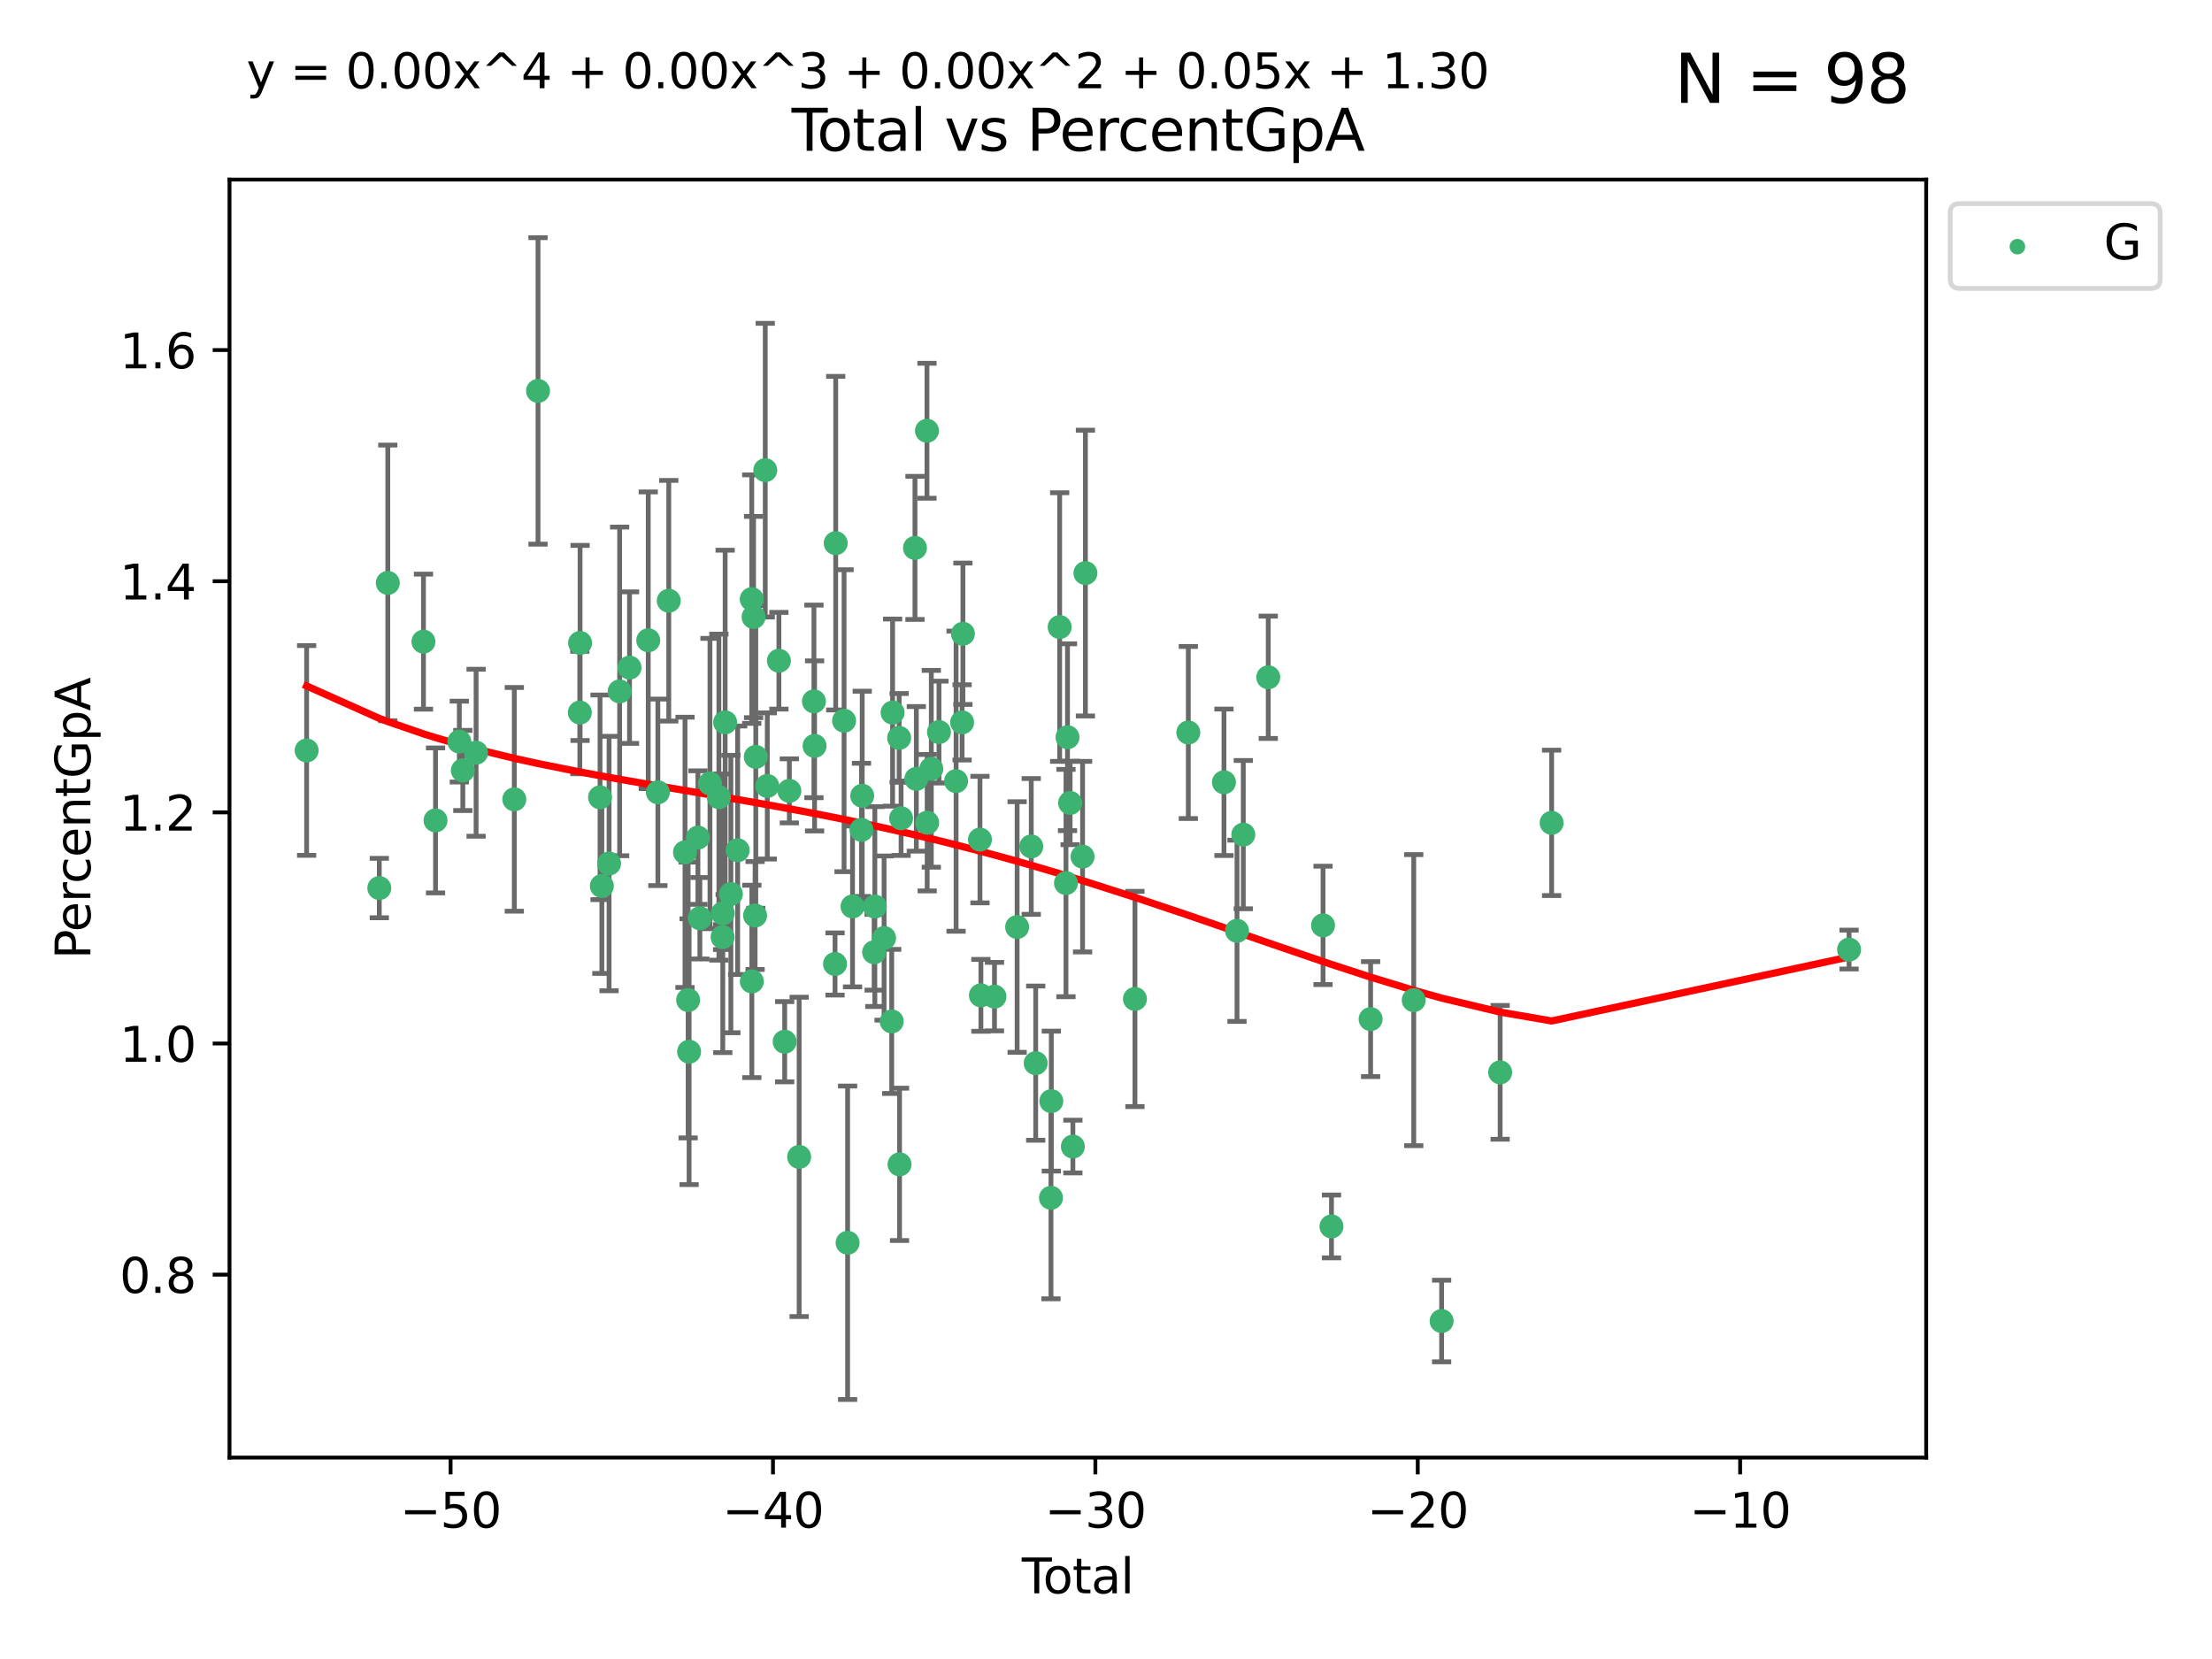 <?xml version="1.0" encoding="utf-8" standalone="no"?>
<!DOCTYPE svg PUBLIC "-//W3C//DTD SVG 1.1//EN"
  "http://www.w3.org/Graphics/SVG/1.1/DTD/svg11.dtd">
<svg xmlns:xlink="http://www.w3.org/1999/xlink" width="460.8pt" height="345.6pt" viewBox="0 0 460.8 345.6" xmlns="http://www.w3.org/2000/svg" version="1.1">
 <defs>
  <style type="text/css">*{stroke-linejoin: round; stroke-linecap: butt}</style>
 </defs>
 <g id="figure_1">
  <g id="patch_1">
   <path d="M 0 345.6 
L 460.8 345.6 
L 460.8 0 
L 0 0 
z
" style="fill: #ffffff"/>
  </g>
  <g id="axes_1">
   <g id="patch_2">
    <path d="M 47.81 303.64 
L 401.26 303.64 
L 401.26 37.411 
L 47.81 37.411 
z
" style="fill: #ffffff"/>
   </g>
   <g id="PathCollection_1">
    <defs>
     <path id="m356799feef" d="M 0 1.118 
C 0.297 1.118 0.581 1 0.791 0.791 
C 1 0.581 1.118 0.297 1.118 0 
C 1.118 -0.297 1 -0.581 0.791 -0.791 
C 0.581 -1 0.297 -1.118 0 -1.118 
C -0.297 -1.118 -0.581 -1 -0.791 -0.791 
C -1 -0.581 -1.118 -0.297 -1.118 0 
C -1.118 0.297 -1 0.581 -0.791 0.791 
C -0.581 1 -0.297 1.118 0 1.118 
z
" style="stroke: #3cb371"/>
    </defs>
    <g clip-path="url(#pec0e527818)">
     <use xlink:href="#m356799feef" x="63.876" y="156.335" style="fill: #3cb371; stroke: #3cb371"/>
     <use xlink:href="#m356799feef" x="79.015" y="185" style="fill: #3cb371; stroke: #3cb371"/>
     <use xlink:href="#m356799feef" x="80.786" y="121.431" style="fill: #3cb371; stroke: #3cb371"/>
     <use xlink:href="#m356799feef" x="88.215" y="133.667" style="fill: #3cb371; stroke: #3cb371"/>
     <use xlink:href="#m356799feef" x="90.731" y="170.907" style="fill: #3cb371; stroke: #3cb371"/>
     <use xlink:href="#m356799feef" x="95.683" y="154.488" style="fill: #3cb371; stroke: #3cb371"/>
     <use xlink:href="#m356799feef" x="96.417" y="160.501" style="fill: #3cb371; stroke: #3cb371"/>
     <use xlink:href="#m356799feef" x="99.18" y="156.805" style="fill: #3cb371; stroke: #3cb371"/>
     <use xlink:href="#m356799feef" x="107.139" y="166.516" style="fill: #3cb371; stroke: #3cb371"/>
     <use xlink:href="#m356799feef" x="112.078" y="81.435" style="fill: #3cb371; stroke: #3cb371"/>
     <use xlink:href="#m356799feef" x="120.79" y="148.435" style="fill: #3cb371; stroke: #3cb371"/>
     <use xlink:href="#m356799feef" x="120.842" y="133.935" style="fill: #3cb371; stroke: #3cb371"/>
     <use xlink:href="#m356799feef" x="124.998" y="166.099" style="fill: #3cb371; stroke: #3cb371"/>
     <use xlink:href="#m356799feef" x="125.376" y="184.568" style="fill: #3cb371; stroke: #3cb371"/>
     <use xlink:href="#m356799feef" x="126.881" y="179.892" style="fill: #3cb371; stroke: #3cb371"/>
     <use xlink:href="#m356799feef" x="129.084" y="144.032" style="fill: #3cb371; stroke: #3cb371"/>
     <use xlink:href="#m356799feef" x="131.143" y="139.074" style="fill: #3cb371; stroke: #3cb371"/>
     <use xlink:href="#m356799feef" x="135.041" y="133.382" style="fill: #3cb371; stroke: #3cb371"/>
     <use xlink:href="#m356799feef" x="137.046" y="165.057" style="fill: #3cb371; stroke: #3cb371"/>
     <use xlink:href="#m356799feef" x="139.318" y="125.144" style="fill: #3cb371; stroke: #3cb371"/>
     <use xlink:href="#m356799feef" x="142.699" y="177.553" style="fill: #3cb371; stroke: #3cb371"/>
     <use xlink:href="#m356799feef" x="143.351" y="208.323" style="fill: #3cb371; stroke: #3cb371"/>
     <use xlink:href="#m356799feef" x="143.552" y="219.088" style="fill: #3cb371; stroke: #3cb371"/>
     <use xlink:href="#m356799feef" x="145.392" y="174.486" style="fill: #3cb371; stroke: #3cb371"/>
     <use xlink:href="#m356799feef" x="145.791" y="191.287" style="fill: #3cb371; stroke: #3cb371"/>
     <use xlink:href="#m356799feef" x="147.9" y="163.223" style="fill: #3cb371; stroke: #3cb371"/>
     <use xlink:href="#m356799feef" x="149.758" y="166.063" style="fill: #3cb371; stroke: #3cb371"/>
     <use xlink:href="#m356799feef" x="150.532" y="195.218" style="fill: #3cb371; stroke: #3cb371"/>
     <use xlink:href="#m356799feef" x="150.569" y="190.255" style="fill: #3cb371; stroke: #3cb371"/>
     <use xlink:href="#m356799feef" x="151.062" y="150.48" style="fill: #3cb371; stroke: #3cb371"/>
     <use xlink:href="#m356799feef" x="152.255" y="186.243" style="fill: #3cb371; stroke: #3cb371"/>
     <use xlink:href="#m356799feef" x="153.668" y="177.123" style="fill: #3cb371; stroke: #3cb371"/>
     <use xlink:href="#m356799feef" x="156.603" y="124.809" style="fill: #3cb371; stroke: #3cb371"/>
     <use xlink:href="#m356799feef" x="156.621" y="204.446" style="fill: #3cb371; stroke: #3cb371"/>
     <use xlink:href="#m356799feef" x="156.984" y="128.539" style="fill: #3cb371; stroke: #3cb371"/>
     <use xlink:href="#m356799feef" x="157.3" y="190.72" style="fill: #3cb371; stroke: #3cb371"/>
     <use xlink:href="#m356799feef" x="157.445" y="157.677" style="fill: #3cb371; stroke: #3cb371"/>
     <use xlink:href="#m356799feef" x="159.417" y="97.943" style="fill: #3cb371; stroke: #3cb371"/>
     <use xlink:href="#m356799feef" x="159.84" y="163.727" style="fill: #3cb371; stroke: #3cb371"/>
     <use xlink:href="#m356799feef" x="162.26" y="137.647" style="fill: #3cb371; stroke: #3cb371"/>
     <use xlink:href="#m356799feef" x="163.463" y="217.008" style="fill: #3cb371; stroke: #3cb371"/>
     <use xlink:href="#m356799feef" x="164.435" y="164.755" style="fill: #3cb371; stroke: #3cb371"/>
     <use xlink:href="#m356799feef" x="166.477" y="241.002" style="fill: #3cb371; stroke: #3cb371"/>
     <use xlink:href="#m356799feef" x="169.558" y="146.109" style="fill: #3cb371; stroke: #3cb371"/>
     <use xlink:href="#m356799feef" x="169.692" y="155.384" style="fill: #3cb371; stroke: #3cb371"/>
     <use xlink:href="#m356799feef" x="173.954" y="200.817" style="fill: #3cb371; stroke: #3cb371"/>
     <use xlink:href="#m356799feef" x="174.092" y="113.153" style="fill: #3cb371; stroke: #3cb371"/>
     <use xlink:href="#m356799feef" x="175.834" y="150.135" style="fill: #3cb371; stroke: #3cb371"/>
     <use xlink:href="#m356799feef" x="176.573" y="258.888" style="fill: #3cb371; stroke: #3cb371"/>
     <use xlink:href="#m356799feef" x="177.598" y="188.829" style="fill: #3cb371; stroke: #3cb371"/>
     <use xlink:href="#m356799feef" x="179.462" y="172.873" style="fill: #3cb371; stroke: #3cb371"/>
     <use xlink:href="#m356799feef" x="179.615" y="165.775" style="fill: #3cb371; stroke: #3cb371"/>
     <use xlink:href="#m356799feef" x="182.1" y="198.371" style="fill: #3cb371; stroke: #3cb371"/>
     <use xlink:href="#m356799feef" x="182.246" y="188.851" style="fill: #3cb371; stroke: #3cb371"/>
     <use xlink:href="#m356799feef" x="184.171" y="195.415" style="fill: #3cb371; stroke: #3cb371"/>
     <use xlink:href="#m356799feef" x="185.76" y="212.779" style="fill: #3cb371; stroke: #3cb371"/>
     <use xlink:href="#m356799feef" x="185.945" y="148.445" style="fill: #3cb371; stroke: #3cb371"/>
     <use xlink:href="#m356799feef" x="187.307" y="153.718" style="fill: #3cb371; stroke: #3cb371"/>
     <use xlink:href="#m356799feef" x="187.39" y="242.554" style="fill: #3cb371; stroke: #3cb371"/>
     <use xlink:href="#m356799feef" x="187.711" y="170.458" style="fill: #3cb371; stroke: #3cb371"/>
     <use xlink:href="#m356799feef" x="190.606" y="114.139" style="fill: #3cb371; stroke: #3cb371"/>
     <use xlink:href="#m356799feef" x="190.889" y="162.25" style="fill: #3cb371; stroke: #3cb371"/>
     <use xlink:href="#m356799feef" x="193.105" y="89.736" style="fill: #3cb371; stroke: #3cb371"/>
     <use xlink:href="#m356799feef" x="193.149" y="171.383" style="fill: #3cb371; stroke: #3cb371"/>
     <use xlink:href="#m356799feef" x="194.01" y="160.152" style="fill: #3cb371; stroke: #3cb371"/>
     <use xlink:href="#m356799feef" x="195.606" y="152.504" style="fill: #3cb371; stroke: #3cb371"/>
     <use xlink:href="#m356799feef" x="199.17" y="162.726" style="fill: #3cb371; stroke: #3cb371"/>
     <use xlink:href="#m356799feef" x="200.425" y="150.486" style="fill: #3cb371; stroke: #3cb371"/>
     <use xlink:href="#m356799feef" x="200.593" y="132.023" style="fill: #3cb371; stroke: #3cb371"/>
     <use xlink:href="#m356799feef" x="204.145" y="174.904" style="fill: #3cb371; stroke: #3cb371"/>
     <use xlink:href="#m356799feef" x="204.34" y="207.35" style="fill: #3cb371; stroke: #3cb371"/>
     <use xlink:href="#m356799feef" x="207.17" y="207.619" style="fill: #3cb371; stroke: #3cb371"/>
     <use xlink:href="#m356799feef" x="211.887" y="193.118" style="fill: #3cb371; stroke: #3cb371"/>
     <use xlink:href="#m356799feef" x="214.831" y="176.329" style="fill: #3cb371; stroke: #3cb371"/>
     <use xlink:href="#m356799feef" x="215.756" y="221.476" style="fill: #3cb371; stroke: #3cb371"/>
     <use xlink:href="#m356799feef" x="218.938" y="249.529" style="fill: #3cb371; stroke: #3cb371"/>
     <use xlink:href="#m356799feef" x="219.007" y="229.384" style="fill: #3cb371; stroke: #3cb371"/>
     <use xlink:href="#m356799feef" x="220.747" y="130.626" style="fill: #3cb371; stroke: #3cb371"/>
     <use xlink:href="#m356799feef" x="222.062" y="183.955" style="fill: #3cb371; stroke: #3cb371"/>
     <use xlink:href="#m356799feef" x="222.379" y="153.577" style="fill: #3cb371; stroke: #3cb371"/>
     <use xlink:href="#m356799feef" x="222.926" y="167.267" style="fill: #3cb371; stroke: #3cb371"/>
     <use xlink:href="#m356799feef" x="223.5" y="238.849" style="fill: #3cb371; stroke: #3cb371"/>
     <use xlink:href="#m356799feef" x="225.519" y="178.455" style="fill: #3cb371; stroke: #3cb371"/>
     <use xlink:href="#m356799feef" x="226.112" y="119.385" style="fill: #3cb371; stroke: #3cb371"/>
     <use xlink:href="#m356799feef" x="236.431" y="208.098" style="fill: #3cb371; stroke: #3cb371"/>
     <use xlink:href="#m356799feef" x="247.547" y="152.593" style="fill: #3cb371; stroke: #3cb371"/>
     <use xlink:href="#m356799feef" x="254.974" y="162.963" style="fill: #3cb371; stroke: #3cb371"/>
     <use xlink:href="#m356799feef" x="257.691" y="193.903" style="fill: #3cb371; stroke: #3cb371"/>
     <use xlink:href="#m356799feef" x="259.001" y="173.869" style="fill: #3cb371; stroke: #3cb371"/>
     <use xlink:href="#m356799feef" x="264.199" y="141.091" style="fill: #3cb371; stroke: #3cb371"/>
     <use xlink:href="#m356799feef" x="275.611" y="192.77" style="fill: #3cb371; stroke: #3cb371"/>
     <use xlink:href="#m356799feef" x="277.373" y="255.489" style="fill: #3cb371; stroke: #3cb371"/>
     <use xlink:href="#m356799feef" x="285.523" y="212.297" style="fill: #3cb371; stroke: #3cb371"/>
     <use xlink:href="#m356799feef" x="294.507" y="208.347" style="fill: #3cb371; stroke: #3cb371"/>
     <use xlink:href="#m356799feef" x="300.317" y="275.194" style="fill: #3cb371; stroke: #3cb371"/>
     <use xlink:href="#m356799feef" x="312.509" y="223.391" style="fill: #3cb371; stroke: #3cb371"/>
     <use xlink:href="#m356799feef" x="323.232" y="171.416" style="fill: #3cb371; stroke: #3cb371"/>
     <use xlink:href="#m356799feef" x="385.194" y="197.813" style="fill: #3cb371; stroke: #3cb371"/>
    </g>
   </g>
   <g id="matplotlib.axis_1">
    <g id="xtick_1">
     <g id="line2d_1">
      <defs>
       <path id="m15ab81c465" d="M 0 0 
L 0 3.5 
" style="stroke: #000000; stroke-width: 0.8"/>
      </defs>
      <g>
       <use xlink:href="#m15ab81c465" x="93.867" y="303.64" style="stroke: #000000; stroke-width: 0.8"/>
      </g>
     </g>
     <g id="text_1">
      <!-- −50 -->
      <g transform="translate(83.315 318.238)scale(0.1 -0.1)">
       <defs>
        <path id="DejaVuSans-2212" d="M 678 2272 
L 4684 2272 
L 4684 1741 
L 678 1741 
L 678 2272 
z
" transform="scale(0.016)"/>
        <path id="DejaVuSans-35" d="M 691 4666 
L 3169 4666 
L 3169 4134 
L 1269 4134 
L 1269 2991 
Q 1406 3038 1543 3061 
Q 1681 3084 1819 3084 
Q 2600 3084 3056 2656 
Q 3513 2228 3513 1497 
Q 3513 744 3044 326 
Q 2575 -91 1722 -91 
Q 1428 -91 1123 -41 
Q 819 9 494 109 
L 494 744 
Q 775 591 1075 516 
Q 1375 441 1709 441 
Q 2250 441 2565 725 
Q 2881 1009 2881 1497 
Q 2881 1984 2565 2268 
Q 2250 2553 1709 2553 
Q 1456 2553 1204 2497 
Q 953 2441 691 2322 
L 691 4666 
z
" transform="scale(0.016)"/>
        <path id="DejaVuSans-30" d="M 2034 4250 
Q 1547 4250 1301 3770 
Q 1056 3291 1056 2328 
Q 1056 1369 1301 889 
Q 1547 409 2034 409 
Q 2525 409 2770 889 
Q 3016 1369 3016 2328 
Q 3016 3291 2770 3770 
Q 2525 4250 2034 4250 
z
M 2034 4750 
Q 2819 4750 3233 4129 
Q 3647 3509 3647 2328 
Q 3647 1150 3233 529 
Q 2819 -91 2034 -91 
Q 1250 -91 836 529 
Q 422 1150 422 2328 
Q 422 3509 836 4129 
Q 1250 4750 2034 4750 
z
" transform="scale(0.016)"/>
       </defs>
       <use xlink:href="#DejaVuSans-2212"/>
       <use xlink:href="#DejaVuSans-35" x="83.789"/>
       <use xlink:href="#DejaVuSans-30" x="147.412"/>
      </g>
     </g>
    </g>
    <g id="xtick_2">
     <g id="line2d_2">
      <g>
       <use xlink:href="#m15ab81c465" x="161.026" y="303.64" style="stroke: #000000; stroke-width: 0.8"/>
      </g>
     </g>
     <g id="text_2">
      <!-- −40 -->
      <g transform="translate(150.473 318.238)scale(0.1 -0.1)">
       <defs>
        <path id="DejaVuSans-34" d="M 2419 4116 
L 825 1625 
L 2419 1625 
L 2419 4116 
z
M 2253 4666 
L 3047 4666 
L 3047 1625 
L 3713 1625 
L 3713 1100 
L 3047 1100 
L 3047 0 
L 2419 0 
L 2419 1100 
L 313 1100 
L 313 1709 
L 2253 4666 
z
" transform="scale(0.016)"/>
       </defs>
       <use xlink:href="#DejaVuSans-2212"/>
       <use xlink:href="#DejaVuSans-34" x="83.789"/>
       <use xlink:href="#DejaVuSans-30" x="147.412"/>
      </g>
     </g>
    </g>
    <g id="xtick_3">
     <g id="line2d_3">
      <g>
       <use xlink:href="#m15ab81c465" x="228.184" y="303.64" style="stroke: #000000; stroke-width: 0.8"/>
      </g>
     </g>
     <g id="text_3">
      <!-- −30 -->
      <g transform="translate(217.632 318.238)scale(0.1 -0.1)">
       <defs>
        <path id="DejaVuSans-33" d="M 2597 2516 
Q 3050 2419 3304 2112 
Q 3559 1806 3559 1356 
Q 3559 666 3084 287 
Q 2609 -91 1734 -91 
Q 1441 -91 1130 -33 
Q 819 25 488 141 
L 488 750 
Q 750 597 1062 519 
Q 1375 441 1716 441 
Q 2309 441 2620 675 
Q 2931 909 2931 1356 
Q 2931 1769 2642 2001 
Q 2353 2234 1838 2234 
L 1294 2234 
L 1294 2753 
L 1863 2753 
Q 2328 2753 2575 2939 
Q 2822 3125 2822 3475 
Q 2822 3834 2567 4026 
Q 2313 4219 1838 4219 
Q 1578 4219 1281 4162 
Q 984 4106 628 3988 
L 628 4550 
Q 988 4650 1302 4700 
Q 1616 4750 1894 4750 
Q 2613 4750 3031 4423 
Q 3450 4097 3450 3541 
Q 3450 3153 3228 2886 
Q 3006 2619 2597 2516 
z
" transform="scale(0.016)"/>
       </defs>
       <use xlink:href="#DejaVuSans-2212"/>
       <use xlink:href="#DejaVuSans-33" x="83.789"/>
       <use xlink:href="#DejaVuSans-30" x="147.412"/>
      </g>
     </g>
    </g>
    <g id="xtick_4">
     <g id="line2d_4">
      <g>
       <use xlink:href="#m15ab81c465" x="295.343" y="303.64" style="stroke: #000000; stroke-width: 0.8"/>
      </g>
     </g>
     <g id="text_4">
      <!-- −20 -->
      <g transform="translate(284.79 318.238)scale(0.1 -0.1)">
       <defs>
        <path id="DejaVuSans-32" d="M 1228 531 
L 3431 531 
L 3431 0 
L 469 0 
L 469 531 
Q 828 903 1448 1529 
Q 2069 2156 2228 2338 
Q 2531 2678 2651 2914 
Q 2772 3150 2772 3378 
Q 2772 3750 2511 3984 
Q 2250 4219 1831 4219 
Q 1534 4219 1204 4116 
Q 875 4013 500 3803 
L 500 4441 
Q 881 4594 1212 4672 
Q 1544 4750 1819 4750 
Q 2544 4750 2975 4387 
Q 3406 4025 3406 3419 
Q 3406 3131 3298 2873 
Q 3191 2616 2906 2266 
Q 2828 2175 2409 1742 
Q 1991 1309 1228 531 
z
" transform="scale(0.016)"/>
       </defs>
       <use xlink:href="#DejaVuSans-2212"/>
       <use xlink:href="#DejaVuSans-32" x="83.789"/>
       <use xlink:href="#DejaVuSans-30" x="147.412"/>
      </g>
     </g>
    </g>
    <g id="xtick_5">
     <g id="line2d_5">
      <g>
       <use xlink:href="#m15ab81c465" x="362.501" y="303.64" style="stroke: #000000; stroke-width: 0.8"/>
      </g>
     </g>
     <g id="text_5">
      <!-- −10 -->
      <g transform="translate(351.949 318.238)scale(0.1 -0.1)">
       <defs>
        <path id="DejaVuSans-31" d="M 794 531 
L 1825 531 
L 1825 4091 
L 703 3866 
L 703 4441 
L 1819 4666 
L 2450 4666 
L 2450 531 
L 3481 531 
L 3481 0 
L 794 0 
L 794 531 
z
" transform="scale(0.016)"/>
       </defs>
       <use xlink:href="#DejaVuSans-2212"/>
       <use xlink:href="#DejaVuSans-31" x="83.789"/>
       <use xlink:href="#DejaVuSans-30" x="147.412"/>
      </g>
     </g>
    </g>
    <g id="text_6">
     <!-- Total -->
     <g transform="translate(212.858 331.917)scale(0.1 -0.1)">
      <defs>
       <path id="DejaVuSans-54" d="M -19 4666 
L 3928 4666 
L 3928 4134 
L 2272 4134 
L 2272 0 
L 1638 0 
L 1638 4134 
L -19 4134 
L -19 4666 
z
" transform="scale(0.016)"/>
       <path id="DejaVuSans-6f" d="M 1959 3097 
Q 1497 3097 1228 2736 
Q 959 2375 959 1747 
Q 959 1119 1226 758 
Q 1494 397 1959 397 
Q 2419 397 2687 759 
Q 2956 1122 2956 1747 
Q 2956 2369 2687 2733 
Q 2419 3097 1959 3097 
z
M 1959 3584 
Q 2709 3584 3137 3096 
Q 3566 2609 3566 1747 
Q 3566 888 3137 398 
Q 2709 -91 1959 -91 
Q 1206 -91 779 398 
Q 353 888 353 1747 
Q 353 2609 779 3096 
Q 1206 3584 1959 3584 
z
" transform="scale(0.016)"/>
       <path id="DejaVuSans-74" d="M 1172 4494 
L 1172 3500 
L 2356 3500 
L 2356 3053 
L 1172 3053 
L 1172 1153 
Q 1172 725 1289 603 
Q 1406 481 1766 481 
L 2356 481 
L 2356 0 
L 1766 0 
Q 1100 0 847 248 
Q 594 497 594 1153 
L 594 3053 
L 172 3053 
L 172 3500 
L 594 3500 
L 594 4494 
L 1172 4494 
z
" transform="scale(0.016)"/>
       <path id="DejaVuSans-61" d="M 2194 1759 
Q 1497 1759 1228 1600 
Q 959 1441 959 1056 
Q 959 750 1161 570 
Q 1363 391 1709 391 
Q 2188 391 2477 730 
Q 2766 1069 2766 1631 
L 2766 1759 
L 2194 1759 
z
M 3341 1997 
L 3341 0 
L 2766 0 
L 2766 531 
Q 2569 213 2275 61 
Q 1981 -91 1556 -91 
Q 1019 -91 701 211 
Q 384 513 384 1019 
Q 384 1609 779 1909 
Q 1175 2209 1959 2209 
L 2766 2209 
L 2766 2266 
Q 2766 2663 2505 2880 
Q 2244 3097 1772 3097 
Q 1472 3097 1187 3025 
Q 903 2953 641 2809 
L 641 3341 
Q 956 3463 1253 3523 
Q 1550 3584 1831 3584 
Q 2591 3584 2966 3190 
Q 3341 2797 3341 1997 
z
" transform="scale(0.016)"/>
       <path id="DejaVuSans-6c" d="M 603 4863 
L 1178 4863 
L 1178 0 
L 603 0 
L 603 4863 
z
" transform="scale(0.016)"/>
      </defs>
      <use xlink:href="#DejaVuSans-54"/>
      <use xlink:href="#DejaVuSans-6f" x="44.084"/>
      <use xlink:href="#DejaVuSans-74" x="105.266"/>
      <use xlink:href="#DejaVuSans-61" x="144.475"/>
      <use xlink:href="#DejaVuSans-6c" x="205.754"/>
     </g>
    </g>
   </g>
   <g id="matplotlib.axis_2">
    <g id="ytick_1">
     <g id="line2d_6">
      <defs>
       <path id="m29fd09eedf" d="M 0 0 
L -3.5 0 
" style="stroke: #000000; stroke-width: 0.8"/>
      </defs>
      <g>
       <use xlink:href="#m29fd09eedf" x="47.81" y="265.531" style="stroke: #000000; stroke-width: 0.8"/>
      </g>
     </g>
     <g id="text_7">
      <!-- 0.8 -->
      <g transform="translate(24.907 269.33)scale(0.1 -0.1)">
       <defs>
        <path id="DejaVuSans-2e" d="M 684 794 
L 1344 794 
L 1344 0 
L 684 0 
L 684 794 
z
" transform="scale(0.016)"/>
        <path id="DejaVuSans-38" d="M 2034 2216 
Q 1584 2216 1326 1975 
Q 1069 1734 1069 1313 
Q 1069 891 1326 650 
Q 1584 409 2034 409 
Q 2484 409 2743 651 
Q 3003 894 3003 1313 
Q 3003 1734 2745 1975 
Q 2488 2216 2034 2216 
z
M 1403 2484 
Q 997 2584 770 2862 
Q 544 3141 544 3541 
Q 544 4100 942 4425 
Q 1341 4750 2034 4750 
Q 2731 4750 3128 4425 
Q 3525 4100 3525 3541 
Q 3525 3141 3298 2862 
Q 3072 2584 2669 2484 
Q 3125 2378 3379 2068 
Q 3634 1759 3634 1313 
Q 3634 634 3220 271 
Q 2806 -91 2034 -91 
Q 1263 -91 848 271 
Q 434 634 434 1313 
Q 434 1759 690 2068 
Q 947 2378 1403 2484 
z
M 1172 3481 
Q 1172 3119 1398 2916 
Q 1625 2713 2034 2713 
Q 2441 2713 2670 2916 
Q 2900 3119 2900 3481 
Q 2900 3844 2670 4047 
Q 2441 4250 2034 4250 
Q 1625 4250 1398 4047 
Q 1172 3844 1172 3481 
z
" transform="scale(0.016)"/>
       </defs>
       <use xlink:href="#DejaVuSans-30"/>
       <use xlink:href="#DejaVuSans-2e" x="63.623"/>
       <use xlink:href="#DejaVuSans-38" x="95.41"/>
      </g>
     </g>
    </g>
    <g id="ytick_2">
     <g id="line2d_7">
      <g>
       <use xlink:href="#m29fd09eedf" x="47.81" y="217.38" style="stroke: #000000; stroke-width: 0.8"/>
      </g>
     </g>
     <g id="text_8">
      <!-- 1.0 -->
      <g transform="translate(24.907 221.18)scale(0.1 -0.1)">
       <use xlink:href="#DejaVuSans-31"/>
       <use xlink:href="#DejaVuSans-2e" x="63.623"/>
       <use xlink:href="#DejaVuSans-30" x="95.41"/>
      </g>
     </g>
    </g>
    <g id="ytick_3">
     <g id="line2d_8">
      <g>
       <use xlink:href="#m29fd09eedf" x="47.81" y="169.23" style="stroke: #000000; stroke-width: 0.8"/>
      </g>
     </g>
     <g id="text_9">
      <!-- 1.2 -->
      <g transform="translate(24.907 173.029)scale(0.1 -0.1)">
       <use xlink:href="#DejaVuSans-31"/>
       <use xlink:href="#DejaVuSans-2e" x="63.623"/>
       <use xlink:href="#DejaVuSans-32" x="95.41"/>
      </g>
     </g>
    </g>
    <g id="ytick_4">
     <g id="line2d_9">
      <g>
       <use xlink:href="#m29fd09eedf" x="47.81" y="121.079" style="stroke: #000000; stroke-width: 0.8"/>
      </g>
     </g>
     <g id="text_10">
      <!-- 1.4 -->
      <g transform="translate(24.907 124.878)scale(0.1 -0.1)">
       <use xlink:href="#DejaVuSans-31"/>
       <use xlink:href="#DejaVuSans-2e" x="63.623"/>
       <use xlink:href="#DejaVuSans-34" x="95.41"/>
      </g>
     </g>
    </g>
    <g id="ytick_5">
     <g id="line2d_10">
      <g>
       <use xlink:href="#m29fd09eedf" x="47.81" y="72.928" style="stroke: #000000; stroke-width: 0.8"/>
      </g>
     </g>
     <g id="text_11">
      <!-- 1.6 -->
      <g transform="translate(24.907 76.728)scale(0.1 -0.1)">
       <defs>
        <path id="DejaVuSans-36" d="M 2113 2584 
Q 1688 2584 1439 2293 
Q 1191 2003 1191 1497 
Q 1191 994 1439 701 
Q 1688 409 2113 409 
Q 2538 409 2786 701 
Q 3034 994 3034 1497 
Q 3034 2003 2786 2293 
Q 2538 2584 2113 2584 
z
M 3366 4563 
L 3366 3988 
Q 3128 4100 2886 4159 
Q 2644 4219 2406 4219 
Q 1781 4219 1451 3797 
Q 1122 3375 1075 2522 
Q 1259 2794 1537 2939 
Q 1816 3084 2150 3084 
Q 2853 3084 3261 2657 
Q 3669 2231 3669 1497 
Q 3669 778 3244 343 
Q 2819 -91 2113 -91 
Q 1303 -91 875 529 
Q 447 1150 447 2328 
Q 447 3434 972 4092 
Q 1497 4750 2381 4750 
Q 2619 4750 2861 4703 
Q 3103 4656 3366 4563 
z
" transform="scale(0.016)"/>
       </defs>
       <use xlink:href="#DejaVuSans-31"/>
       <use xlink:href="#DejaVuSans-2e" x="63.623"/>
       <use xlink:href="#DejaVuSans-36" x="95.41"/>
      </g>
     </g>
    </g>
    <g id="text_12">
     <!-- PercentGpA -->
     <g transform="translate(18.827 199.802)rotate(-90)scale(0.1 -0.1)">
      <defs>
       <path id="DejaVuSans-50" d="M 1259 4147 
L 1259 2394 
L 2053 2394 
Q 2494 2394 2734 2622 
Q 2975 2850 2975 3272 
Q 2975 3691 2734 3919 
Q 2494 4147 2053 4147 
L 1259 4147 
z
M 628 4666 
L 2053 4666 
Q 2838 4666 3239 4311 
Q 3641 3956 3641 3272 
Q 3641 2581 3239 2228 
Q 2838 1875 2053 1875 
L 1259 1875 
L 1259 0 
L 628 0 
L 628 4666 
z
" transform="scale(0.016)"/>
       <path id="DejaVuSans-65" d="M 3597 1894 
L 3597 1613 
L 953 1613 
Q 991 1019 1311 708 
Q 1631 397 2203 397 
Q 2534 397 2845 478 
Q 3156 559 3463 722 
L 3463 178 
Q 3153 47 2828 -22 
Q 2503 -91 2169 -91 
Q 1331 -91 842 396 
Q 353 884 353 1716 
Q 353 2575 817 3079 
Q 1281 3584 2069 3584 
Q 2775 3584 3186 3129 
Q 3597 2675 3597 1894 
z
M 3022 2063 
Q 3016 2534 2758 2815 
Q 2500 3097 2075 3097 
Q 1594 3097 1305 2825 
Q 1016 2553 972 2059 
L 3022 2063 
z
" transform="scale(0.016)"/>
       <path id="DejaVuSans-72" d="M 2631 2963 
Q 2534 3019 2420 3045 
Q 2306 3072 2169 3072 
Q 1681 3072 1420 2755 
Q 1159 2438 1159 1844 
L 1159 0 
L 581 0 
L 581 3500 
L 1159 3500 
L 1159 2956 
Q 1341 3275 1631 3429 
Q 1922 3584 2338 3584 
Q 2397 3584 2469 3576 
Q 2541 3569 2628 3553 
L 2631 2963 
z
" transform="scale(0.016)"/>
       <path id="DejaVuSans-63" d="M 3122 3366 
L 3122 2828 
Q 2878 2963 2633 3030 
Q 2388 3097 2138 3097 
Q 1578 3097 1268 2742 
Q 959 2388 959 1747 
Q 959 1106 1268 751 
Q 1578 397 2138 397 
Q 2388 397 2633 464 
Q 2878 531 3122 666 
L 3122 134 
Q 2881 22 2623 -34 
Q 2366 -91 2075 -91 
Q 1284 -91 818 406 
Q 353 903 353 1747 
Q 353 2603 823 3093 
Q 1294 3584 2113 3584 
Q 2378 3584 2631 3529 
Q 2884 3475 3122 3366 
z
" transform="scale(0.016)"/>
       <path id="DejaVuSans-6e" d="M 3513 2113 
L 3513 0 
L 2938 0 
L 2938 2094 
Q 2938 2591 2744 2837 
Q 2550 3084 2163 3084 
Q 1697 3084 1428 2787 
Q 1159 2491 1159 1978 
L 1159 0 
L 581 0 
L 581 3500 
L 1159 3500 
L 1159 2956 
Q 1366 3272 1645 3428 
Q 1925 3584 2291 3584 
Q 2894 3584 3203 3211 
Q 3513 2838 3513 2113 
z
" transform="scale(0.016)"/>
       <path id="DejaVuSans-47" d="M 3809 666 
L 3809 1919 
L 2778 1919 
L 2778 2438 
L 4434 2438 
L 4434 434 
Q 4069 175 3628 42 
Q 3188 -91 2688 -91 
Q 1594 -91 976 548 
Q 359 1188 359 2328 
Q 359 3472 976 4111 
Q 1594 4750 2688 4750 
Q 3144 4750 3555 4637 
Q 3966 4525 4313 4306 
L 4313 3634 
Q 3963 3931 3569 4081 
Q 3175 4231 2741 4231 
Q 1884 4231 1454 3753 
Q 1025 3275 1025 2328 
Q 1025 1384 1454 906 
Q 1884 428 2741 428 
Q 3075 428 3337 486 
Q 3600 544 3809 666 
z
" transform="scale(0.016)"/>
       <path id="DejaVuSans-70" d="M 1159 525 
L 1159 -1331 
L 581 -1331 
L 581 3500 
L 1159 3500 
L 1159 2969 
Q 1341 3281 1617 3432 
Q 1894 3584 2278 3584 
Q 2916 3584 3314 3078 
Q 3713 2572 3713 1747 
Q 3713 922 3314 415 
Q 2916 -91 2278 -91 
Q 1894 -91 1617 61 
Q 1341 213 1159 525 
z
M 3116 1747 
Q 3116 2381 2855 2742 
Q 2594 3103 2138 3103 
Q 1681 3103 1420 2742 
Q 1159 2381 1159 1747 
Q 1159 1113 1420 752 
Q 1681 391 2138 391 
Q 2594 391 2855 752 
Q 3116 1113 3116 1747 
z
" transform="scale(0.016)"/>
       <path id="DejaVuSans-41" d="M 2188 4044 
L 1331 1722 
L 3047 1722 
L 2188 4044 
z
M 1831 4666 
L 2547 4666 
L 4325 0 
L 3669 0 
L 3244 1197 
L 1141 1197 
L 716 0 
L 50 0 
L 1831 4666 
z
" transform="scale(0.016)"/>
      </defs>
      <use xlink:href="#DejaVuSans-50"/>
      <use xlink:href="#DejaVuSans-65" x="56.678"/>
      <use xlink:href="#DejaVuSans-72" x="118.201"/>
      <use xlink:href="#DejaVuSans-63" x="157.064"/>
      <use xlink:href="#DejaVuSans-65" x="212.045"/>
      <use xlink:href="#DejaVuSans-6e" x="273.568"/>
      <use xlink:href="#DejaVuSans-74" x="336.947"/>
      <use xlink:href="#DejaVuSans-47" x="376.156"/>
      <use xlink:href="#DejaVuSans-70" x="453.646"/>
      <use xlink:href="#DejaVuSans-41" x="517.123"/>
     </g>
    </g>
   </g>
   <g id="LineCollection_1">
    <path d="M 63.876 178.185 
L 63.876 134.484 
" clip-path="url(#pec0e527818)" style="fill: none; stroke: #696969"/>
    <path d="M 79.015 191.187 
L 79.015 178.813 
" clip-path="url(#pec0e527818)" style="fill: none; stroke: #696969"/>
    <path d="M 80.786 150.14 
L 80.786 92.722 
" clip-path="url(#pec0e527818)" style="fill: none; stroke: #696969"/>
    <path d="M 88.215 147.733 
L 88.215 119.601 
" clip-path="url(#pec0e527818)" style="fill: none; stroke: #696969"/>
    <path d="M 90.731 186.006 
L 90.731 155.807 
" clip-path="url(#pec0e527818)" style="fill: none; stroke: #696969"/>
    <path d="M 95.683 162.912 
L 95.683 146.063 
" clip-path="url(#pec0e527818)" style="fill: none; stroke: #696969"/>
    <path d="M 96.417 168.85 
L 96.417 152.152 
" clip-path="url(#pec0e527818)" style="fill: none; stroke: #696969"/>
    <path d="M 99.18 174.2 
L 99.18 139.411 
" clip-path="url(#pec0e527818)" style="fill: none; stroke: #696969"/>
    <path d="M 107.139 189.816 
L 107.139 143.216 
" clip-path="url(#pec0e527818)" style="fill: none; stroke: #696969"/>
    <path d="M 112.078 113.357 
L 112.078 49.513 
" clip-path="url(#pec0e527818)" style="fill: none; stroke: #696969"/>
    <path d="M 120.79 161.189 
L 120.79 135.681 
" clip-path="url(#pec0e527818)" style="fill: none; stroke: #696969"/>
    <path d="M 120.842 154.257 
L 120.842 113.614 
" clip-path="url(#pec0e527818)" style="fill: none; stroke: #696969"/>
    <path d="M 124.998 187.411 
L 124.998 144.786 
" clip-path="url(#pec0e527818)" style="fill: none; stroke: #696969"/>
    <path d="M 125.376 202.782 
L 125.376 166.355 
" clip-path="url(#pec0e527818)" style="fill: none; stroke: #696969"/>
    <path d="M 126.881 206.395 
L 126.881 153.388 
" clip-path="url(#pec0e527818)" style="fill: none; stroke: #696969"/>
    <path d="M 129.084 178.266 
L 129.084 109.798 
" clip-path="url(#pec0e527818)" style="fill: none; stroke: #696969"/>
    <path d="M 131.143 154.861 
L 131.143 123.288 
" clip-path="url(#pec0e527818)" style="fill: none; stroke: #696969"/>
    <path d="M 135.041 164.287 
L 135.041 102.477 
" clip-path="url(#pec0e527818)" style="fill: none; stroke: #696969"/>
    <path d="M 137.046 184.484 
L 137.046 145.629 
" clip-path="url(#pec0e527818)" style="fill: none; stroke: #696969"/>
    <path d="M 139.318 150.21 
L 139.318 100.079 
" clip-path="url(#pec0e527818)" style="fill: none; stroke: #696969"/>
    <path d="M 142.699 205.705 
L 142.699 149.4 
" clip-path="url(#pec0e527818)" style="fill: none; stroke: #696969"/>
    <path d="M 143.351 237.049 
L 143.351 179.597 
" clip-path="url(#pec0e527818)" style="fill: none; stroke: #696969"/>
    <path d="M 143.552 246.77 
L 143.552 191.406 
" clip-path="url(#pec0e527818)" style="fill: none; stroke: #696969"/>
    <path d="M 145.392 188.397 
L 145.392 160.575 
" clip-path="url(#pec0e527818)" style="fill: none; stroke: #696969"/>
    <path d="M 145.791 199.771 
L 145.791 182.802 
" clip-path="url(#pec0e527818)" style="fill: none; stroke: #696969"/>
    <path d="M 147.9 193.461 
L 147.9 132.986 
" clip-path="url(#pec0e527818)" style="fill: none; stroke: #696969"/>
    <path d="M 149.758 200.022 
L 149.758 132.105 
" clip-path="url(#pec0e527818)" style="fill: none; stroke: #696969"/>
    <path d="M 150.532 197.809 
L 150.532 192.627 
" clip-path="url(#pec0e527818)" style="fill: none; stroke: #696969"/>
    <path d="M 150.569 219.275 
L 150.569 161.235 
" clip-path="url(#pec0e527818)" style="fill: none; stroke: #696969"/>
    <path d="M 151.062 186.346 
L 151.062 114.615 
" clip-path="url(#pec0e527818)" style="fill: none; stroke: #696969"/>
    <path d="M 152.255 215.138 
L 152.255 157.348 
" clip-path="url(#pec0e527818)" style="fill: none; stroke: #696969"/>
    <path d="M 153.668 203.001 
L 153.668 151.245 
" clip-path="url(#pec0e527818)" style="fill: none; stroke: #696969"/>
    <path d="M 156.603 150.694 
L 156.603 98.924 
" clip-path="url(#pec0e527818)" style="fill: none; stroke: #696969"/>
    <path d="M 156.621 224.485 
L 156.621 184.406 
" clip-path="url(#pec0e527818)" style="fill: none; stroke: #696969"/>
    <path d="M 156.984 149.498 
L 156.984 107.579 
" clip-path="url(#pec0e527818)" style="fill: none; stroke: #696969"/>
    <path d="M 157.3 201.952 
L 157.3 179.488 
" clip-path="url(#pec0e527818)" style="fill: none; stroke: #696969"/>
    <path d="M 157.445 189.209 
L 157.445 126.145 
" clip-path="url(#pec0e527818)" style="fill: none; stroke: #696969"/>
    <path d="M 159.417 128.531 
L 159.417 67.356 
" clip-path="url(#pec0e527818)" style="fill: none; stroke: #696969"/>
    <path d="M 159.84 178.952 
L 159.84 148.502 
" clip-path="url(#pec0e527818)" style="fill: none; stroke: #696969"/>
    <path d="M 162.26 147.721 
L 162.26 127.573 
" clip-path="url(#pec0e527818)" style="fill: none; stroke: #696969"/>
    <path d="M 163.463 225.365 
L 163.463 208.651 
" clip-path="url(#pec0e527818)" style="fill: none; stroke: #696969"/>
    <path d="M 164.435 171.427 
L 164.435 158.082 
" clip-path="url(#pec0e527818)" style="fill: none; stroke: #696969"/>
    <path d="M 166.477 274.264 
L 166.477 207.74 
" clip-path="url(#pec0e527818)" style="fill: none; stroke: #696969"/>
    <path d="M 169.558 166.169 
L 169.558 126.049 
" clip-path="url(#pec0e527818)" style="fill: none; stroke: #696969"/>
    <path d="M 169.692 173.101 
L 169.692 137.668 
" clip-path="url(#pec0e527818)" style="fill: none; stroke: #696969"/>
    <path d="M 173.954 207.296 
L 173.954 194.339 
" clip-path="url(#pec0e527818)" style="fill: none; stroke: #696969"/>
    <path d="M 174.092 147.898 
L 174.092 78.407 
" clip-path="url(#pec0e527818)" style="fill: none; stroke: #696969"/>
    <path d="M 175.834 181.587 
L 175.834 118.682 
" clip-path="url(#pec0e527818)" style="fill: none; stroke: #696969"/>
    <path d="M 176.573 291.539 
L 176.573 226.237 
" clip-path="url(#pec0e527818)" style="fill: none; stroke: #696969"/>
    <path d="M 177.598 205.588 
L 177.598 172.069 
" clip-path="url(#pec0e527818)" style="fill: none; stroke: #696969"/>
    <path d="M 179.462 186.744 
L 179.462 159.002 
" clip-path="url(#pec0e527818)" style="fill: none; stroke: #696969"/>
    <path d="M 179.615 187.557 
L 179.615 143.992 
" clip-path="url(#pec0e527818)" style="fill: none; stroke: #696969"/>
    <path d="M 182.1 206.258 
L 182.1 190.484 
" clip-path="url(#pec0e527818)" style="fill: none; stroke: #696969"/>
    <path d="M 182.246 209.669 
L 182.246 168.033 
" clip-path="url(#pec0e527818)" style="fill: none; stroke: #696969"/>
    <path d="M 184.171 212.516 
L 184.171 178.314 
" clip-path="url(#pec0e527818)" style="fill: none; stroke: #696969"/>
    <path d="M 185.76 227.788 
L 185.76 197.77 
" clip-path="url(#pec0e527818)" style="fill: none; stroke: #696969"/>
    <path d="M 185.945 167.935 
L 185.945 128.955 
" clip-path="url(#pec0e527818)" style="fill: none; stroke: #696969"/>
    <path d="M 187.307 162.955 
L 187.307 144.48 
" clip-path="url(#pec0e527818)" style="fill: none; stroke: #696969"/>
    <path d="M 187.39 258.419 
L 187.39 226.69 
" clip-path="url(#pec0e527818)" style="fill: none; stroke: #696969"/>
    <path d="M 187.711 178.199 
L 187.711 162.717 
" clip-path="url(#pec0e527818)" style="fill: none; stroke: #696969"/>
    <path d="M 190.606 129.046 
L 190.606 99.233 
" clip-path="url(#pec0e527818)" style="fill: none; stroke: #696969"/>
    <path d="M 190.889 177.314 
L 190.889 147.187 
" clip-path="url(#pec0e527818)" style="fill: none; stroke: #696969"/>
    <path d="M 193.105 103.794 
L 193.105 75.678 
" clip-path="url(#pec0e527818)" style="fill: none; stroke: #696969"/>
    <path d="M 193.149 185.596 
L 193.149 157.17 
" clip-path="url(#pec0e527818)" style="fill: none; stroke: #696969"/>
    <path d="M 194.01 180.649 
L 194.01 139.655 
" clip-path="url(#pec0e527818)" style="fill: none; stroke: #696969"/>
    <path d="M 195.606 163.112 
L 195.606 141.896 
" clip-path="url(#pec0e527818)" style="fill: none; stroke: #696969"/>
    <path d="M 199.17 193.992 
L 199.17 131.459 
" clip-path="url(#pec0e527818)" style="fill: none; stroke: #696969"/>
    <path d="M 200.425 158.329 
L 200.425 142.643 
" clip-path="url(#pec0e527818)" style="fill: none; stroke: #696969"/>
    <path d="M 200.593 146.749 
L 200.593 117.296 
" clip-path="url(#pec0e527818)" style="fill: none; stroke: #696969"/>
    <path d="M 204.145 188.084 
L 204.145 161.724 
" clip-path="url(#pec0e527818)" style="fill: none; stroke: #696969"/>
    <path d="M 204.34 214.835 
L 204.34 199.864 
" clip-path="url(#pec0e527818)" style="fill: none; stroke: #696969"/>
    <path d="M 207.17 214.755 
L 207.17 200.482 
" clip-path="url(#pec0e527818)" style="fill: none; stroke: #696969"/>
    <path d="M 211.887 219.22 
L 211.887 167.016 
" clip-path="url(#pec0e527818)" style="fill: none; stroke: #696969"/>
    <path d="M 214.831 190.478 
L 214.831 162.181 
" clip-path="url(#pec0e527818)" style="fill: none; stroke: #696969"/>
    <path d="M 215.756 237.536 
L 215.756 205.415 
" clip-path="url(#pec0e527818)" style="fill: none; stroke: #696969"/>
    <path d="M 218.938 270.563 
L 218.938 228.496 
" clip-path="url(#pec0e527818)" style="fill: none; stroke: #696969"/>
    <path d="M 219.007 243.961 
L 219.007 214.806 
" clip-path="url(#pec0e527818)" style="fill: none; stroke: #696969"/>
    <path d="M 220.747 158.607 
L 220.747 102.646 
" clip-path="url(#pec0e527818)" style="fill: none; stroke: #696969"/>
    <path d="M 222.062 207.632 
L 222.062 160.278 
" clip-path="url(#pec0e527818)" style="fill: none; stroke: #696969"/>
    <path d="M 222.379 173.035 
L 222.379 134.119 
" clip-path="url(#pec0e527818)" style="fill: none; stroke: #696969"/>
    <path d="M 222.926 175.96 
L 222.926 158.575 
" clip-path="url(#pec0e527818)" style="fill: none; stroke: #696969"/>
    <path d="M 223.5 244.341 
L 223.5 233.356 
" clip-path="url(#pec0e527818)" style="fill: none; stroke: #696969"/>
    <path d="M 225.519 198.305 
L 225.519 158.605 
" clip-path="url(#pec0e527818)" style="fill: none; stroke: #696969"/>
    <path d="M 226.112 149.153 
L 226.112 89.617 
" clip-path="url(#pec0e527818)" style="fill: none; stroke: #696969"/>
    <path d="M 236.431 230.521 
L 236.431 185.674 
" clip-path="url(#pec0e527818)" style="fill: none; stroke: #696969"/>
    <path d="M 247.547 170.517 
L 247.547 134.669 
" clip-path="url(#pec0e527818)" style="fill: none; stroke: #696969"/>
    <path d="M 254.974 178.218 
L 254.974 147.708 
" clip-path="url(#pec0e527818)" style="fill: none; stroke: #696969"/>
    <path d="M 257.691 212.779 
L 257.691 175.027 
" clip-path="url(#pec0e527818)" style="fill: none; stroke: #696969"/>
    <path d="M 259.001 189.318 
L 259.001 158.42 
" clip-path="url(#pec0e527818)" style="fill: none; stroke: #696969"/>
    <path d="M 264.199 153.835 
L 264.199 128.347 
" clip-path="url(#pec0e527818)" style="fill: none; stroke: #696969"/>
    <path d="M 275.611 205.101 
L 275.611 180.439 
" clip-path="url(#pec0e527818)" style="fill: none; stroke: #696969"/>
    <path d="M 277.373 262.037 
L 277.373 248.941 
" clip-path="url(#pec0e527818)" style="fill: none; stroke: #696969"/>
    <path d="M 285.523 224.274 
L 285.523 200.321 
" clip-path="url(#pec0e527818)" style="fill: none; stroke: #696969"/>
    <path d="M 294.507 238.664 
L 294.507 178.03 
" clip-path="url(#pec0e527818)" style="fill: none; stroke: #696969"/>
    <path d="M 300.317 283.693 
L 300.317 266.695 
" clip-path="url(#pec0e527818)" style="fill: none; stroke: #696969"/>
    <path d="M 312.509 237.324 
L 312.509 209.457 
" clip-path="url(#pec0e527818)" style="fill: none; stroke: #696969"/>
    <path d="M 323.232 186.56 
L 323.232 156.272 
" clip-path="url(#pec0e527818)" style="fill: none; stroke: #696969"/>
    <path d="M 385.194 201.864 
L 385.194 193.761 
" clip-path="url(#pec0e527818)" style="fill: none; stroke: #696969"/>
   </g>
   <g id="line2d_11">
    <defs>
     <path id="m3e9302fff7" d="M 2 0 
L -2 -0 
" style="stroke: #696969"/>
    </defs>
    <g clip-path="url(#pec0e527818)">
     <use xlink:href="#m3e9302fff7" x="63.876" y="178.185" style="fill: #696969; stroke: #696969"/>
     <use xlink:href="#m3e9302fff7" x="79.015" y="191.187" style="fill: #696969; stroke: #696969"/>
     <use xlink:href="#m3e9302fff7" x="80.786" y="150.14" style="fill: #696969; stroke: #696969"/>
     <use xlink:href="#m3e9302fff7" x="88.215" y="147.733" style="fill: #696969; stroke: #696969"/>
     <use xlink:href="#m3e9302fff7" x="90.731" y="186.006" style="fill: #696969; stroke: #696969"/>
     <use xlink:href="#m3e9302fff7" x="95.683" y="162.912" style="fill: #696969; stroke: #696969"/>
     <use xlink:href="#m3e9302fff7" x="96.417" y="168.85" style="fill: #696969; stroke: #696969"/>
     <use xlink:href="#m3e9302fff7" x="99.18" y="174.2" style="fill: #696969; stroke: #696969"/>
     <use xlink:href="#m3e9302fff7" x="107.139" y="189.816" style="fill: #696969; stroke: #696969"/>
     <use xlink:href="#m3e9302fff7" x="112.078" y="113.357" style="fill: #696969; stroke: #696969"/>
     <use xlink:href="#m3e9302fff7" x="120.79" y="161.189" style="fill: #696969; stroke: #696969"/>
     <use xlink:href="#m3e9302fff7" x="120.842" y="154.257" style="fill: #696969; stroke: #696969"/>
     <use xlink:href="#m3e9302fff7" x="124.998" y="187.411" style="fill: #696969; stroke: #696969"/>
     <use xlink:href="#m3e9302fff7" x="125.376" y="202.782" style="fill: #696969; stroke: #696969"/>
     <use xlink:href="#m3e9302fff7" x="126.881" y="206.395" style="fill: #696969; stroke: #696969"/>
     <use xlink:href="#m3e9302fff7" x="129.084" y="178.266" style="fill: #696969; stroke: #696969"/>
     <use xlink:href="#m3e9302fff7" x="131.143" y="154.861" style="fill: #696969; stroke: #696969"/>
     <use xlink:href="#m3e9302fff7" x="135.041" y="164.287" style="fill: #696969; stroke: #696969"/>
     <use xlink:href="#m3e9302fff7" x="137.046" y="184.484" style="fill: #696969; stroke: #696969"/>
     <use xlink:href="#m3e9302fff7" x="139.318" y="150.21" style="fill: #696969; stroke: #696969"/>
     <use xlink:href="#m3e9302fff7" x="142.699" y="205.705" style="fill: #696969; stroke: #696969"/>
     <use xlink:href="#m3e9302fff7" x="143.351" y="237.049" style="fill: #696969; stroke: #696969"/>
     <use xlink:href="#m3e9302fff7" x="143.552" y="246.77" style="fill: #696969; stroke: #696969"/>
     <use xlink:href="#m3e9302fff7" x="145.392" y="188.397" style="fill: #696969; stroke: #696969"/>
     <use xlink:href="#m3e9302fff7" x="145.791" y="199.771" style="fill: #696969; stroke: #696969"/>
     <use xlink:href="#m3e9302fff7" x="147.9" y="193.461" style="fill: #696969; stroke: #696969"/>
     <use xlink:href="#m3e9302fff7" x="149.758" y="200.022" style="fill: #696969; stroke: #696969"/>
     <use xlink:href="#m3e9302fff7" x="150.532" y="197.809" style="fill: #696969; stroke: #696969"/>
     <use xlink:href="#m3e9302fff7" x="150.569" y="219.275" style="fill: #696969; stroke: #696969"/>
     <use xlink:href="#m3e9302fff7" x="151.062" y="186.346" style="fill: #696969; stroke: #696969"/>
     <use xlink:href="#m3e9302fff7" x="152.255" y="215.138" style="fill: #696969; stroke: #696969"/>
     <use xlink:href="#m3e9302fff7" x="153.668" y="203.001" style="fill: #696969; stroke: #696969"/>
     <use xlink:href="#m3e9302fff7" x="156.603" y="150.694" style="fill: #696969; stroke: #696969"/>
     <use xlink:href="#m3e9302fff7" x="156.621" y="224.485" style="fill: #696969; stroke: #696969"/>
     <use xlink:href="#m3e9302fff7" x="156.984" y="149.498" style="fill: #696969; stroke: #696969"/>
     <use xlink:href="#m3e9302fff7" x="157.3" y="201.952" style="fill: #696969; stroke: #696969"/>
     <use xlink:href="#m3e9302fff7" x="157.445" y="189.209" style="fill: #696969; stroke: #696969"/>
     <use xlink:href="#m3e9302fff7" x="159.417" y="128.531" style="fill: #696969; stroke: #696969"/>
     <use xlink:href="#m3e9302fff7" x="159.84" y="178.952" style="fill: #696969; stroke: #696969"/>
     <use xlink:href="#m3e9302fff7" x="162.26" y="147.721" style="fill: #696969; stroke: #696969"/>
     <use xlink:href="#m3e9302fff7" x="163.463" y="225.365" style="fill: #696969; stroke: #696969"/>
     <use xlink:href="#m3e9302fff7" x="164.435" y="171.427" style="fill: #696969; stroke: #696969"/>
     <use xlink:href="#m3e9302fff7" x="166.477" y="274.264" style="fill: #696969; stroke: #696969"/>
     <use xlink:href="#m3e9302fff7" x="169.558" y="166.169" style="fill: #696969; stroke: #696969"/>
     <use xlink:href="#m3e9302fff7" x="169.692" y="173.101" style="fill: #696969; stroke: #696969"/>
     <use xlink:href="#m3e9302fff7" x="173.954" y="207.296" style="fill: #696969; stroke: #696969"/>
     <use xlink:href="#m3e9302fff7" x="174.092" y="147.898" style="fill: #696969; stroke: #696969"/>
     <use xlink:href="#m3e9302fff7" x="175.834" y="181.587" style="fill: #696969; stroke: #696969"/>
     <use xlink:href="#m3e9302fff7" x="176.573" y="291.539" style="fill: #696969; stroke: #696969"/>
     <use xlink:href="#m3e9302fff7" x="177.598" y="205.588" style="fill: #696969; stroke: #696969"/>
     <use xlink:href="#m3e9302fff7" x="179.462" y="186.744" style="fill: #696969; stroke: #696969"/>
     <use xlink:href="#m3e9302fff7" x="179.615" y="187.557" style="fill: #696969; stroke: #696969"/>
     <use xlink:href="#m3e9302fff7" x="182.1" y="206.258" style="fill: #696969; stroke: #696969"/>
     <use xlink:href="#m3e9302fff7" x="182.246" y="209.669" style="fill: #696969; stroke: #696969"/>
     <use xlink:href="#m3e9302fff7" x="184.171" y="212.516" style="fill: #696969; stroke: #696969"/>
     <use xlink:href="#m3e9302fff7" x="185.76" y="227.788" style="fill: #696969; stroke: #696969"/>
     <use xlink:href="#m3e9302fff7" x="185.945" y="167.935" style="fill: #696969; stroke: #696969"/>
     <use xlink:href="#m3e9302fff7" x="187.307" y="162.955" style="fill: #696969; stroke: #696969"/>
     <use xlink:href="#m3e9302fff7" x="187.39" y="258.419" style="fill: #696969; stroke: #696969"/>
     <use xlink:href="#m3e9302fff7" x="187.711" y="178.199" style="fill: #696969; stroke: #696969"/>
     <use xlink:href="#m3e9302fff7" x="190.606" y="129.046" style="fill: #696969; stroke: #696969"/>
     <use xlink:href="#m3e9302fff7" x="190.889" y="177.314" style="fill: #696969; stroke: #696969"/>
     <use xlink:href="#m3e9302fff7" x="193.105" y="103.794" style="fill: #696969; stroke: #696969"/>
     <use xlink:href="#m3e9302fff7" x="193.149" y="185.596" style="fill: #696969; stroke: #696969"/>
     <use xlink:href="#m3e9302fff7" x="194.01" y="180.649" style="fill: #696969; stroke: #696969"/>
     <use xlink:href="#m3e9302fff7" x="195.606" y="163.112" style="fill: #696969; stroke: #696969"/>
     <use xlink:href="#m3e9302fff7" x="199.17" y="193.992" style="fill: #696969; stroke: #696969"/>
     <use xlink:href="#m3e9302fff7" x="200.425" y="158.329" style="fill: #696969; stroke: #696969"/>
     <use xlink:href="#m3e9302fff7" x="200.593" y="146.749" style="fill: #696969; stroke: #696969"/>
     <use xlink:href="#m3e9302fff7" x="204.145" y="188.084" style="fill: #696969; stroke: #696969"/>
     <use xlink:href="#m3e9302fff7" x="204.34" y="214.835" style="fill: #696969; stroke: #696969"/>
     <use xlink:href="#m3e9302fff7" x="207.17" y="214.755" style="fill: #696969; stroke: #696969"/>
     <use xlink:href="#m3e9302fff7" x="211.887" y="219.22" style="fill: #696969; stroke: #696969"/>
     <use xlink:href="#m3e9302fff7" x="214.831" y="190.478" style="fill: #696969; stroke: #696969"/>
     <use xlink:href="#m3e9302fff7" x="215.756" y="237.536" style="fill: #696969; stroke: #696969"/>
     <use xlink:href="#m3e9302fff7" x="218.938" y="270.563" style="fill: #696969; stroke: #696969"/>
     <use xlink:href="#m3e9302fff7" x="219.007" y="243.961" style="fill: #696969; stroke: #696969"/>
     <use xlink:href="#m3e9302fff7" x="220.747" y="158.607" style="fill: #696969; stroke: #696969"/>
     <use xlink:href="#m3e9302fff7" x="222.062" y="207.632" style="fill: #696969; stroke: #696969"/>
     <use xlink:href="#m3e9302fff7" x="222.379" y="173.035" style="fill: #696969; stroke: #696969"/>
     <use xlink:href="#m3e9302fff7" x="222.926" y="175.96" style="fill: #696969; stroke: #696969"/>
     <use xlink:href="#m3e9302fff7" x="223.5" y="244.341" style="fill: #696969; stroke: #696969"/>
     <use xlink:href="#m3e9302fff7" x="225.519" y="198.305" style="fill: #696969; stroke: #696969"/>
     <use xlink:href="#m3e9302fff7" x="226.112" y="149.153" style="fill: #696969; stroke: #696969"/>
     <use xlink:href="#m3e9302fff7" x="236.431" y="230.521" style="fill: #696969; stroke: #696969"/>
     <use xlink:href="#m3e9302fff7" x="247.547" y="170.517" style="fill: #696969; stroke: #696969"/>
     <use xlink:href="#m3e9302fff7" x="254.974" y="178.218" style="fill: #696969; stroke: #696969"/>
     <use xlink:href="#m3e9302fff7" x="257.691" y="212.779" style="fill: #696969; stroke: #696969"/>
     <use xlink:href="#m3e9302fff7" x="259.001" y="189.318" style="fill: #696969; stroke: #696969"/>
     <use xlink:href="#m3e9302fff7" x="264.199" y="153.835" style="fill: #696969; stroke: #696969"/>
     <use xlink:href="#m3e9302fff7" x="275.611" y="205.101" style="fill: #696969; stroke: #696969"/>
     <use xlink:href="#m3e9302fff7" x="277.373" y="262.037" style="fill: #696969; stroke: #696969"/>
     <use xlink:href="#m3e9302fff7" x="285.523" y="224.274" style="fill: #696969; stroke: #696969"/>
     <use xlink:href="#m3e9302fff7" x="294.507" y="238.664" style="fill: #696969; stroke: #696969"/>
     <use xlink:href="#m3e9302fff7" x="300.317" y="283.693" style="fill: #696969; stroke: #696969"/>
     <use xlink:href="#m3e9302fff7" x="312.509" y="237.324" style="fill: #696969; stroke: #696969"/>
     <use xlink:href="#m3e9302fff7" x="323.232" y="186.56" style="fill: #696969; stroke: #696969"/>
     <use xlink:href="#m3e9302fff7" x="385.194" y="201.864" style="fill: #696969; stroke: #696969"/>
    </g>
   </g>
   <g id="line2d_12">
    <g clip-path="url(#pec0e527818)">
     <use xlink:href="#m3e9302fff7" x="63.876" y="134.484" style="fill: #696969; stroke: #696969"/>
     <use xlink:href="#m3e9302fff7" x="79.015" y="178.813" style="fill: #696969; stroke: #696969"/>
     <use xlink:href="#m3e9302fff7" x="80.786" y="92.722" style="fill: #696969; stroke: #696969"/>
     <use xlink:href="#m3e9302fff7" x="88.215" y="119.601" style="fill: #696969; stroke: #696969"/>
     <use xlink:href="#m3e9302fff7" x="90.731" y="155.807" style="fill: #696969; stroke: #696969"/>
     <use xlink:href="#m3e9302fff7" x="95.683" y="146.063" style="fill: #696969; stroke: #696969"/>
     <use xlink:href="#m3e9302fff7" x="96.417" y="152.152" style="fill: #696969; stroke: #696969"/>
     <use xlink:href="#m3e9302fff7" x="99.18" y="139.411" style="fill: #696969; stroke: #696969"/>
     <use xlink:href="#m3e9302fff7" x="107.139" y="143.216" style="fill: #696969; stroke: #696969"/>
     <use xlink:href="#m3e9302fff7" x="112.078" y="49.513" style="fill: #696969; stroke: #696969"/>
     <use xlink:href="#m3e9302fff7" x="120.79" y="135.681" style="fill: #696969; stroke: #696969"/>
     <use xlink:href="#m3e9302fff7" x="120.842" y="113.614" style="fill: #696969; stroke: #696969"/>
     <use xlink:href="#m3e9302fff7" x="124.998" y="144.786" style="fill: #696969; stroke: #696969"/>
     <use xlink:href="#m3e9302fff7" x="125.376" y="166.355" style="fill: #696969; stroke: #696969"/>
     <use xlink:href="#m3e9302fff7" x="126.881" y="153.388" style="fill: #696969; stroke: #696969"/>
     <use xlink:href="#m3e9302fff7" x="129.084" y="109.798" style="fill: #696969; stroke: #696969"/>
     <use xlink:href="#m3e9302fff7" x="131.143" y="123.288" style="fill: #696969; stroke: #696969"/>
     <use xlink:href="#m3e9302fff7" x="135.041" y="102.477" style="fill: #696969; stroke: #696969"/>
     <use xlink:href="#m3e9302fff7" x="137.046" y="145.629" style="fill: #696969; stroke: #696969"/>
     <use xlink:href="#m3e9302fff7" x="139.318" y="100.079" style="fill: #696969; stroke: #696969"/>
     <use xlink:href="#m3e9302fff7" x="142.699" y="149.4" style="fill: #696969; stroke: #696969"/>
     <use xlink:href="#m3e9302fff7" x="143.351" y="179.597" style="fill: #696969; stroke: #696969"/>
     <use xlink:href="#m3e9302fff7" x="143.552" y="191.406" style="fill: #696969; stroke: #696969"/>
     <use xlink:href="#m3e9302fff7" x="145.392" y="160.575" style="fill: #696969; stroke: #696969"/>
     <use xlink:href="#m3e9302fff7" x="145.791" y="182.802" style="fill: #696969; stroke: #696969"/>
     <use xlink:href="#m3e9302fff7" x="147.9" y="132.986" style="fill: #696969; stroke: #696969"/>
     <use xlink:href="#m3e9302fff7" x="149.758" y="132.105" style="fill: #696969; stroke: #696969"/>
     <use xlink:href="#m3e9302fff7" x="150.532" y="192.627" style="fill: #696969; stroke: #696969"/>
     <use xlink:href="#m3e9302fff7" x="150.569" y="161.235" style="fill: #696969; stroke: #696969"/>
     <use xlink:href="#m3e9302fff7" x="151.062" y="114.615" style="fill: #696969; stroke: #696969"/>
     <use xlink:href="#m3e9302fff7" x="152.255" y="157.348" style="fill: #696969; stroke: #696969"/>
     <use xlink:href="#m3e9302fff7" x="153.668" y="151.245" style="fill: #696969; stroke: #696969"/>
     <use xlink:href="#m3e9302fff7" x="156.603" y="98.924" style="fill: #696969; stroke: #696969"/>
     <use xlink:href="#m3e9302fff7" x="156.621" y="184.406" style="fill: #696969; stroke: #696969"/>
     <use xlink:href="#m3e9302fff7" x="156.984" y="107.579" style="fill: #696969; stroke: #696969"/>
     <use xlink:href="#m3e9302fff7" x="157.3" y="179.488" style="fill: #696969; stroke: #696969"/>
     <use xlink:href="#m3e9302fff7" x="157.445" y="126.145" style="fill: #696969; stroke: #696969"/>
     <use xlink:href="#m3e9302fff7" x="159.417" y="67.356" style="fill: #696969; stroke: #696969"/>
     <use xlink:href="#m3e9302fff7" x="159.84" y="148.502" style="fill: #696969; stroke: #696969"/>
     <use xlink:href="#m3e9302fff7" x="162.26" y="127.573" style="fill: #696969; stroke: #696969"/>
     <use xlink:href="#m3e9302fff7" x="163.463" y="208.651" style="fill: #696969; stroke: #696969"/>
     <use xlink:href="#m3e9302fff7" x="164.435" y="158.082" style="fill: #696969; stroke: #696969"/>
     <use xlink:href="#m3e9302fff7" x="166.477" y="207.74" style="fill: #696969; stroke: #696969"/>
     <use xlink:href="#m3e9302fff7" x="169.558" y="126.049" style="fill: #696969; stroke: #696969"/>
     <use xlink:href="#m3e9302fff7" x="169.692" y="137.668" style="fill: #696969; stroke: #696969"/>
     <use xlink:href="#m3e9302fff7" x="173.954" y="194.339" style="fill: #696969; stroke: #696969"/>
     <use xlink:href="#m3e9302fff7" x="174.092" y="78.407" style="fill: #696969; stroke: #696969"/>
     <use xlink:href="#m3e9302fff7" x="175.834" y="118.682" style="fill: #696969; stroke: #696969"/>
     <use xlink:href="#m3e9302fff7" x="176.573" y="226.237" style="fill: #696969; stroke: #696969"/>
     <use xlink:href="#m3e9302fff7" x="177.598" y="172.069" style="fill: #696969; stroke: #696969"/>
     <use xlink:href="#m3e9302fff7" x="179.462" y="159.002" style="fill: #696969; stroke: #696969"/>
     <use xlink:href="#m3e9302fff7" x="179.615" y="143.992" style="fill: #696969; stroke: #696969"/>
     <use xlink:href="#m3e9302fff7" x="182.1" y="190.484" style="fill: #696969; stroke: #696969"/>
     <use xlink:href="#m3e9302fff7" x="182.246" y="168.033" style="fill: #696969; stroke: #696969"/>
     <use xlink:href="#m3e9302fff7" x="184.171" y="178.314" style="fill: #696969; stroke: #696969"/>
     <use xlink:href="#m3e9302fff7" x="185.76" y="197.77" style="fill: #696969; stroke: #696969"/>
     <use xlink:href="#m3e9302fff7" x="185.945" y="128.955" style="fill: #696969; stroke: #696969"/>
     <use xlink:href="#m3e9302fff7" x="187.307" y="144.48" style="fill: #696969; stroke: #696969"/>
     <use xlink:href="#m3e9302fff7" x="187.39" y="226.69" style="fill: #696969; stroke: #696969"/>
     <use xlink:href="#m3e9302fff7" x="187.711" y="162.717" style="fill: #696969; stroke: #696969"/>
     <use xlink:href="#m3e9302fff7" x="190.606" y="99.233" style="fill: #696969; stroke: #696969"/>
     <use xlink:href="#m3e9302fff7" x="190.889" y="147.187" style="fill: #696969; stroke: #696969"/>
     <use xlink:href="#m3e9302fff7" x="193.105" y="75.678" style="fill: #696969; stroke: #696969"/>
     <use xlink:href="#m3e9302fff7" x="193.149" y="157.17" style="fill: #696969; stroke: #696969"/>
     <use xlink:href="#m3e9302fff7" x="194.01" y="139.655" style="fill: #696969; stroke: #696969"/>
     <use xlink:href="#m3e9302fff7" x="195.606" y="141.896" style="fill: #696969; stroke: #696969"/>
     <use xlink:href="#m3e9302fff7" x="199.17" y="131.459" style="fill: #696969; stroke: #696969"/>
     <use xlink:href="#m3e9302fff7" x="200.425" y="142.643" style="fill: #696969; stroke: #696969"/>
     <use xlink:href="#m3e9302fff7" x="200.593" y="117.296" style="fill: #696969; stroke: #696969"/>
     <use xlink:href="#m3e9302fff7" x="204.145" y="161.724" style="fill: #696969; stroke: #696969"/>
     <use xlink:href="#m3e9302fff7" x="204.34" y="199.864" style="fill: #696969; stroke: #696969"/>
     <use xlink:href="#m3e9302fff7" x="207.17" y="200.482" style="fill: #696969; stroke: #696969"/>
     <use xlink:href="#m3e9302fff7" x="211.887" y="167.016" style="fill: #696969; stroke: #696969"/>
     <use xlink:href="#m3e9302fff7" x="214.831" y="162.181" style="fill: #696969; stroke: #696969"/>
     <use xlink:href="#m3e9302fff7" x="215.756" y="205.415" style="fill: #696969; stroke: #696969"/>
     <use xlink:href="#m3e9302fff7" x="218.938" y="228.496" style="fill: #696969; stroke: #696969"/>
     <use xlink:href="#m3e9302fff7" x="219.007" y="214.806" style="fill: #696969; stroke: #696969"/>
     <use xlink:href="#m3e9302fff7" x="220.747" y="102.646" style="fill: #696969; stroke: #696969"/>
     <use xlink:href="#m3e9302fff7" x="222.062" y="160.278" style="fill: #696969; stroke: #696969"/>
     <use xlink:href="#m3e9302fff7" x="222.379" y="134.119" style="fill: #696969; stroke: #696969"/>
     <use xlink:href="#m3e9302fff7" x="222.926" y="158.575" style="fill: #696969; stroke: #696969"/>
     <use xlink:href="#m3e9302fff7" x="223.5" y="233.356" style="fill: #696969; stroke: #696969"/>
     <use xlink:href="#m3e9302fff7" x="225.519" y="158.605" style="fill: #696969; stroke: #696969"/>
     <use xlink:href="#m3e9302fff7" x="226.112" y="89.617" style="fill: #696969; stroke: #696969"/>
     <use xlink:href="#m3e9302fff7" x="236.431" y="185.674" style="fill: #696969; stroke: #696969"/>
     <use xlink:href="#m3e9302fff7" x="247.547" y="134.669" style="fill: #696969; stroke: #696969"/>
     <use xlink:href="#m3e9302fff7" x="254.974" y="147.708" style="fill: #696969; stroke: #696969"/>
     <use xlink:href="#m3e9302fff7" x="257.691" y="175.027" style="fill: #696969; stroke: #696969"/>
     <use xlink:href="#m3e9302fff7" x="259.001" y="158.42" style="fill: #696969; stroke: #696969"/>
     <use xlink:href="#m3e9302fff7" x="264.199" y="128.347" style="fill: #696969; stroke: #696969"/>
     <use xlink:href="#m3e9302fff7" x="275.611" y="180.439" style="fill: #696969; stroke: #696969"/>
     <use xlink:href="#m3e9302fff7" x="277.373" y="248.941" style="fill: #696969; stroke: #696969"/>
     <use xlink:href="#m3e9302fff7" x="285.523" y="200.321" style="fill: #696969; stroke: #696969"/>
     <use xlink:href="#m3e9302fff7" x="294.507" y="178.03" style="fill: #696969; stroke: #696969"/>
     <use xlink:href="#m3e9302fff7" x="300.317" y="266.695" style="fill: #696969; stroke: #696969"/>
     <use xlink:href="#m3e9302fff7" x="312.509" y="209.457" style="fill: #696969; stroke: #696969"/>
     <use xlink:href="#m3e9302fff7" x="323.232" y="156.272" style="fill: #696969; stroke: #696969"/>
     <use xlink:href="#m3e9302fff7" x="385.194" y="193.761" style="fill: #696969; stroke: #696969"/>
    </g>
   </g>
   <g id="line2d_13">
    <path d="M 63.876 142.901 
L 79.015 149.657 
L 80.786 150.322 
L 88.215 152.876 
L 90.731 153.66 
L 95.683 155.099 
L 96.417 155.302 
L 99.18 156.04 
L 107.139 157.979 
L 112.078 159.064 
L 120.79 160.81 
L 120.842 160.82 
L 124.998 161.594 
L 125.376 161.663 
L 126.881 161.936 
L 129.084 162.329 
L 131.143 162.692 
L 135.041 163.368 
L 137.046 163.711 
L 139.318 164.098 
L 142.699 164.672 
L 143.351 164.783 
L 143.552 164.817 
L 145.392 165.129 
L 145.791 165.197 
L 147.9 165.556 
L 149.758 165.874 
L 150.532 166.007 
L 150.569 166.013 
L 151.062 166.098 
L 152.255 166.304 
L 153.668 166.549 
L 156.603 167.063 
L 156.621 167.067 
L 156.984 167.131 
L 157.3 167.187 
L 157.445 167.212 
L 159.417 167.564 
L 159.84 167.64 
L 162.26 168.079 
L 163.463 168.3 
L 164.435 168.48 
L 166.477 168.862 
L 169.558 169.45 
L 169.692 169.476 
L 173.954 170.316 
L 174.092 170.344 
L 175.834 170.697 
L 176.573 170.848 
L 177.598 171.06 
L 179.462 171.45 
L 179.615 171.482 
L 182.1 172.013 
L 182.246 172.045 
L 184.171 172.466 
L 185.76 172.819 
L 185.945 172.86 
L 187.307 173.167 
L 187.39 173.186 
L 187.711 173.259 
L 190.606 173.928 
L 190.889 173.995 
L 193.105 174.521 
L 193.149 174.531 
L 194.01 174.738 
L 195.606 175.127 
L 199.17 176.016 
L 200.425 176.336 
L 200.593 176.379 
L 204.145 177.305 
L 204.34 177.356 
L 207.17 178.115 
L 211.887 179.42 
L 214.831 180.26 
L 215.756 180.527 
L 218.938 181.462 
L 219.007 181.482 
L 220.747 182.002 
L 222.062 182.399 
L 222.379 182.495 
L 222.926 182.662 
L 223.5 182.837 
L 225.519 183.459 
L 226.112 183.643 
L 236.431 186.944 
L 247.547 190.669 
L 254.974 193.221 
L 257.691 194.161 
L 259.001 194.614 
L 264.199 196.414 
L 275.611 200.314 
L 277.373 200.903 
L 285.523 203.558 
L 294.507 206.296 
L 300.317 207.922 
L 312.509 210.84 
L 323.232 212.688 
L 385.194 199.35 
" clip-path="url(#pec0e527818)" style="fill: none; stroke: #ff0000; stroke-width: 1.5; stroke-linecap: square"/>
   </g>
   <g id="line2d_14">
    <defs>
     <path id="m5e583d943b" d="M 0 2 
C 0.53 2 1.039 1.789 1.414 1.414 
C 1.789 1.039 2 0.53 2 0 
C 2 -0.53 1.789 -1.039 1.414 -1.414 
C 1.039 -1.789 0.53 -2 0 -2 
C -0.53 -2 -1.039 -1.789 -1.414 -1.414 
C -1.789 -1.039 -2 -0.53 -2 0 
C -2 0.53 -1.789 1.039 -1.414 1.414 
C -1.039 1.789 -0.53 2 0 2 
z
" style="stroke: #3cb371"/>
    </defs>
    <g clip-path="url(#pec0e527818)">
     <use xlink:href="#m5e583d943b" x="63.876" y="156.335" style="fill: #3cb371; stroke: #3cb371"/>
     <use xlink:href="#m5e583d943b" x="79.015" y="185" style="fill: #3cb371; stroke: #3cb371"/>
     <use xlink:href="#m5e583d943b" x="80.786" y="121.431" style="fill: #3cb371; stroke: #3cb371"/>
     <use xlink:href="#m5e583d943b" x="88.215" y="133.667" style="fill: #3cb371; stroke: #3cb371"/>
     <use xlink:href="#m5e583d943b" x="90.731" y="170.907" style="fill: #3cb371; stroke: #3cb371"/>
     <use xlink:href="#m5e583d943b" x="95.683" y="154.488" style="fill: #3cb371; stroke: #3cb371"/>
     <use xlink:href="#m5e583d943b" x="96.417" y="160.501" style="fill: #3cb371; stroke: #3cb371"/>
     <use xlink:href="#m5e583d943b" x="99.18" y="156.805" style="fill: #3cb371; stroke: #3cb371"/>
     <use xlink:href="#m5e583d943b" x="107.139" y="166.516" style="fill: #3cb371; stroke: #3cb371"/>
     <use xlink:href="#m5e583d943b" x="112.078" y="81.435" style="fill: #3cb371; stroke: #3cb371"/>
     <use xlink:href="#m5e583d943b" x="120.79" y="148.435" style="fill: #3cb371; stroke: #3cb371"/>
     <use xlink:href="#m5e583d943b" x="120.842" y="133.935" style="fill: #3cb371; stroke: #3cb371"/>
     <use xlink:href="#m5e583d943b" x="124.998" y="166.099" style="fill: #3cb371; stroke: #3cb371"/>
     <use xlink:href="#m5e583d943b" x="125.376" y="184.568" style="fill: #3cb371; stroke: #3cb371"/>
     <use xlink:href="#m5e583d943b" x="126.881" y="179.892" style="fill: #3cb371; stroke: #3cb371"/>
     <use xlink:href="#m5e583d943b" x="129.084" y="144.032" style="fill: #3cb371; stroke: #3cb371"/>
     <use xlink:href="#m5e583d943b" x="131.143" y="139.074" style="fill: #3cb371; stroke: #3cb371"/>
     <use xlink:href="#m5e583d943b" x="135.041" y="133.382" style="fill: #3cb371; stroke: #3cb371"/>
     <use xlink:href="#m5e583d943b" x="137.046" y="165.057" style="fill: #3cb371; stroke: #3cb371"/>
     <use xlink:href="#m5e583d943b" x="139.318" y="125.144" style="fill: #3cb371; stroke: #3cb371"/>
     <use xlink:href="#m5e583d943b" x="142.699" y="177.553" style="fill: #3cb371; stroke: #3cb371"/>
     <use xlink:href="#m5e583d943b" x="143.351" y="208.323" style="fill: #3cb371; stroke: #3cb371"/>
     <use xlink:href="#m5e583d943b" x="143.552" y="219.088" style="fill: #3cb371; stroke: #3cb371"/>
     <use xlink:href="#m5e583d943b" x="145.392" y="174.486" style="fill: #3cb371; stroke: #3cb371"/>
     <use xlink:href="#m5e583d943b" x="145.791" y="191.287" style="fill: #3cb371; stroke: #3cb371"/>
     <use xlink:href="#m5e583d943b" x="147.9" y="163.223" style="fill: #3cb371; stroke: #3cb371"/>
     <use xlink:href="#m5e583d943b" x="149.758" y="166.063" style="fill: #3cb371; stroke: #3cb371"/>
     <use xlink:href="#m5e583d943b" x="150.532" y="195.218" style="fill: #3cb371; stroke: #3cb371"/>
     <use xlink:href="#m5e583d943b" x="150.569" y="190.255" style="fill: #3cb371; stroke: #3cb371"/>
     <use xlink:href="#m5e583d943b" x="151.062" y="150.48" style="fill: #3cb371; stroke: #3cb371"/>
     <use xlink:href="#m5e583d943b" x="152.255" y="186.243" style="fill: #3cb371; stroke: #3cb371"/>
     <use xlink:href="#m5e583d943b" x="153.668" y="177.123" style="fill: #3cb371; stroke: #3cb371"/>
     <use xlink:href="#m5e583d943b" x="156.603" y="124.809" style="fill: #3cb371; stroke: #3cb371"/>
     <use xlink:href="#m5e583d943b" x="156.621" y="204.446" style="fill: #3cb371; stroke: #3cb371"/>
     <use xlink:href="#m5e583d943b" x="156.984" y="128.539" style="fill: #3cb371; stroke: #3cb371"/>
     <use xlink:href="#m5e583d943b" x="157.3" y="190.72" style="fill: #3cb371; stroke: #3cb371"/>
     <use xlink:href="#m5e583d943b" x="157.445" y="157.677" style="fill: #3cb371; stroke: #3cb371"/>
     <use xlink:href="#m5e583d943b" x="159.417" y="97.943" style="fill: #3cb371; stroke: #3cb371"/>
     <use xlink:href="#m5e583d943b" x="159.84" y="163.727" style="fill: #3cb371; stroke: #3cb371"/>
     <use xlink:href="#m5e583d943b" x="162.26" y="137.647" style="fill: #3cb371; stroke: #3cb371"/>
     <use xlink:href="#m5e583d943b" x="163.463" y="217.008" style="fill: #3cb371; stroke: #3cb371"/>
     <use xlink:href="#m5e583d943b" x="164.435" y="164.755" style="fill: #3cb371; stroke: #3cb371"/>
     <use xlink:href="#m5e583d943b" x="166.477" y="241.002" style="fill: #3cb371; stroke: #3cb371"/>
     <use xlink:href="#m5e583d943b" x="169.558" y="146.109" style="fill: #3cb371; stroke: #3cb371"/>
     <use xlink:href="#m5e583d943b" x="169.692" y="155.384" style="fill: #3cb371; stroke: #3cb371"/>
     <use xlink:href="#m5e583d943b" x="173.954" y="200.817" style="fill: #3cb371; stroke: #3cb371"/>
     <use xlink:href="#m5e583d943b" x="174.092" y="113.153" style="fill: #3cb371; stroke: #3cb371"/>
     <use xlink:href="#m5e583d943b" x="175.834" y="150.135" style="fill: #3cb371; stroke: #3cb371"/>
     <use xlink:href="#m5e583d943b" x="176.573" y="258.888" style="fill: #3cb371; stroke: #3cb371"/>
     <use xlink:href="#m5e583d943b" x="177.598" y="188.829" style="fill: #3cb371; stroke: #3cb371"/>
     <use xlink:href="#m5e583d943b" x="179.462" y="172.873" style="fill: #3cb371; stroke: #3cb371"/>
     <use xlink:href="#m5e583d943b" x="179.615" y="165.775" style="fill: #3cb371; stroke: #3cb371"/>
     <use xlink:href="#m5e583d943b" x="182.1" y="198.371" style="fill: #3cb371; stroke: #3cb371"/>
     <use xlink:href="#m5e583d943b" x="182.246" y="188.851" style="fill: #3cb371; stroke: #3cb371"/>
     <use xlink:href="#m5e583d943b" x="184.171" y="195.415" style="fill: #3cb371; stroke: #3cb371"/>
     <use xlink:href="#m5e583d943b" x="185.76" y="212.779" style="fill: #3cb371; stroke: #3cb371"/>
     <use xlink:href="#m5e583d943b" x="185.945" y="148.445" style="fill: #3cb371; stroke: #3cb371"/>
     <use xlink:href="#m5e583d943b" x="187.307" y="153.718" style="fill: #3cb371; stroke: #3cb371"/>
     <use xlink:href="#m5e583d943b" x="187.39" y="242.554" style="fill: #3cb371; stroke: #3cb371"/>
     <use xlink:href="#m5e583d943b" x="187.711" y="170.458" style="fill: #3cb371; stroke: #3cb371"/>
     <use xlink:href="#m5e583d943b" x="190.606" y="114.139" style="fill: #3cb371; stroke: #3cb371"/>
     <use xlink:href="#m5e583d943b" x="190.889" y="162.25" style="fill: #3cb371; stroke: #3cb371"/>
     <use xlink:href="#m5e583d943b" x="193.105" y="89.736" style="fill: #3cb371; stroke: #3cb371"/>
     <use xlink:href="#m5e583d943b" x="193.149" y="171.383" style="fill: #3cb371; stroke: #3cb371"/>
     <use xlink:href="#m5e583d943b" x="194.01" y="160.152" style="fill: #3cb371; stroke: #3cb371"/>
     <use xlink:href="#m5e583d943b" x="195.606" y="152.504" style="fill: #3cb371; stroke: #3cb371"/>
     <use xlink:href="#m5e583d943b" x="199.17" y="162.726" style="fill: #3cb371; stroke: #3cb371"/>
     <use xlink:href="#m5e583d943b" x="200.425" y="150.486" style="fill: #3cb371; stroke: #3cb371"/>
     <use xlink:href="#m5e583d943b" x="200.593" y="132.023" style="fill: #3cb371; stroke: #3cb371"/>
     <use xlink:href="#m5e583d943b" x="204.145" y="174.904" style="fill: #3cb371; stroke: #3cb371"/>
     <use xlink:href="#m5e583d943b" x="204.34" y="207.35" style="fill: #3cb371; stroke: #3cb371"/>
     <use xlink:href="#m5e583d943b" x="207.17" y="207.619" style="fill: #3cb371; stroke: #3cb371"/>
     <use xlink:href="#m5e583d943b" x="211.887" y="193.118" style="fill: #3cb371; stroke: #3cb371"/>
     <use xlink:href="#m5e583d943b" x="214.831" y="176.329" style="fill: #3cb371; stroke: #3cb371"/>
     <use xlink:href="#m5e583d943b" x="215.756" y="221.476" style="fill: #3cb371; stroke: #3cb371"/>
     <use xlink:href="#m5e583d943b" x="218.938" y="249.529" style="fill: #3cb371; stroke: #3cb371"/>
     <use xlink:href="#m5e583d943b" x="219.007" y="229.384" style="fill: #3cb371; stroke: #3cb371"/>
     <use xlink:href="#m5e583d943b" x="220.747" y="130.626" style="fill: #3cb371; stroke: #3cb371"/>
     <use xlink:href="#m5e583d943b" x="222.062" y="183.955" style="fill: #3cb371; stroke: #3cb371"/>
     <use xlink:href="#m5e583d943b" x="222.379" y="153.577" style="fill: #3cb371; stroke: #3cb371"/>
     <use xlink:href="#m5e583d943b" x="222.926" y="167.267" style="fill: #3cb371; stroke: #3cb371"/>
     <use xlink:href="#m5e583d943b" x="223.5" y="238.849" style="fill: #3cb371; stroke: #3cb371"/>
     <use xlink:href="#m5e583d943b" x="225.519" y="178.455" style="fill: #3cb371; stroke: #3cb371"/>
     <use xlink:href="#m5e583d943b" x="226.112" y="119.385" style="fill: #3cb371; stroke: #3cb371"/>
     <use xlink:href="#m5e583d943b" x="236.431" y="208.098" style="fill: #3cb371; stroke: #3cb371"/>
     <use xlink:href="#m5e583d943b" x="247.547" y="152.593" style="fill: #3cb371; stroke: #3cb371"/>
     <use xlink:href="#m5e583d943b" x="254.974" y="162.963" style="fill: #3cb371; stroke: #3cb371"/>
     <use xlink:href="#m5e583d943b" x="257.691" y="193.903" style="fill: #3cb371; stroke: #3cb371"/>
     <use xlink:href="#m5e583d943b" x="259.001" y="173.869" style="fill: #3cb371; stroke: #3cb371"/>
     <use xlink:href="#m5e583d943b" x="264.199" y="141.091" style="fill: #3cb371; stroke: #3cb371"/>
     <use xlink:href="#m5e583d943b" x="275.611" y="192.77" style="fill: #3cb371; stroke: #3cb371"/>
     <use xlink:href="#m5e583d943b" x="277.373" y="255.489" style="fill: #3cb371; stroke: #3cb371"/>
     <use xlink:href="#m5e583d943b" x="285.523" y="212.297" style="fill: #3cb371; stroke: #3cb371"/>
     <use xlink:href="#m5e583d943b" x="294.507" y="208.347" style="fill: #3cb371; stroke: #3cb371"/>
     <use xlink:href="#m5e583d943b" x="300.317" y="275.194" style="fill: #3cb371; stroke: #3cb371"/>
     <use xlink:href="#m5e583d943b" x="312.509" y="223.391" style="fill: #3cb371; stroke: #3cb371"/>
     <use xlink:href="#m5e583d943b" x="323.232" y="171.416" style="fill: #3cb371; stroke: #3cb371"/>
     <use xlink:href="#m5e583d943b" x="385.194" y="197.813" style="fill: #3cb371; stroke: #3cb371"/>
    </g>
   </g>
   <g id="patch_3">
    <path d="M 47.81 303.64 
L 47.81 37.411 
" style="fill: none; stroke: #000000; stroke-width: 0.8; stroke-linejoin: miter; stroke-linecap: square"/>
   </g>
   <g id="patch_4">
    <path d="M 401.26 303.64 
L 401.26 37.411 
" style="fill: none; stroke: #000000; stroke-width: 0.8; stroke-linejoin: miter; stroke-linecap: square"/>
   </g>
   <g id="patch_5">
    <path d="M 47.81 303.64 
L 401.26 303.64 
" style="fill: none; stroke: #000000; stroke-width: 0.8; stroke-linejoin: miter; stroke-linecap: square"/>
   </g>
   <g id="patch_6">
    <path d="M 47.81 37.411 
L 401.26 37.411 
" style="fill: none; stroke: #000000; stroke-width: 0.8; stroke-linejoin: miter; stroke-linecap: square"/>
   </g>
   <g id="text_13">
    <!-- N = 98 -->
    <g transform="translate(348.806 21.426)scale(0.14 -0.14)">
     <defs>
      <path id="DejaVuSans-4e" d="M 628 4666 
L 1478 4666 
L 3547 763 
L 3547 4666 
L 4159 4666 
L 4159 0 
L 3309 0 
L 1241 3903 
L 1241 0 
L 628 0 
L 628 4666 
z
" transform="scale(0.016)"/>
      <path id="DejaVuSans-20" transform="scale(0.016)"/>
      <path id="DejaVuSans-3d" d="M 678 2906 
L 4684 2906 
L 4684 2381 
L 678 2381 
L 678 2906 
z
M 678 1631 
L 4684 1631 
L 4684 1100 
L 678 1100 
L 678 1631 
z
" transform="scale(0.016)"/>
      <path id="DejaVuSans-39" d="M 703 97 
L 703 672 
Q 941 559 1184 500 
Q 1428 441 1663 441 
Q 2288 441 2617 861 
Q 2947 1281 2994 2138 
Q 2813 1869 2534 1725 
Q 2256 1581 1919 1581 
Q 1219 1581 811 2004 
Q 403 2428 403 3163 
Q 403 3881 828 4315 
Q 1253 4750 1959 4750 
Q 2769 4750 3195 4129 
Q 3622 3509 3622 2328 
Q 3622 1225 3098 567 
Q 2575 -91 1691 -91 
Q 1453 -91 1209 -44 
Q 966 3 703 97 
z
M 1959 2075 
Q 2384 2075 2632 2365 
Q 2881 2656 2881 3163 
Q 2881 3666 2632 3958 
Q 2384 4250 1959 4250 
Q 1534 4250 1286 3958 
Q 1038 3666 1038 3163 
Q 1038 2656 1286 2365 
Q 1534 2075 1959 2075 
z
" transform="scale(0.016)"/>
     </defs>
     <use xlink:href="#DejaVuSans-4e"/>
     <use xlink:href="#DejaVuSans-20" x="74.805"/>
     <use xlink:href="#DejaVuSans-3d" x="106.592"/>
     <use xlink:href="#DejaVuSans-20" x="190.381"/>
     <use xlink:href="#DejaVuSans-39" x="222.168"/>
     <use xlink:href="#DejaVuSans-38" x="285.791"/>
    </g>
   </g>
   <g id="text_14">
    <!-- y = 0.00x^4 + 0.00x^3 + 0.00x^2 + 0.05x + 1.30 -->
    <g transform="translate(51.344 18.387)scale(0.1 -0.1)">
     <defs>
      <path id="DejaVuSans-79" d="M 2059 -325 
Q 1816 -950 1584 -1140 
Q 1353 -1331 966 -1331 
L 506 -1331 
L 506 -850 
L 844 -850 
Q 1081 -850 1212 -737 
Q 1344 -625 1503 -206 
L 1606 56 
L 191 3500 
L 800 3500 
L 1894 763 
L 2988 3500 
L 3597 3500 
L 2059 -325 
z
" transform="scale(0.016)"/>
      <path id="DejaVuSans-78" d="M 3513 3500 
L 2247 1797 
L 3578 0 
L 2900 0 
L 1881 1375 
L 863 0 
L 184 0 
L 1544 1831 
L 300 3500 
L 978 3500 
L 1906 2253 
L 2834 3500 
L 3513 3500 
z
" transform="scale(0.016)"/>
      <path id="DejaVuSans-5e" d="M 2988 4666 
L 4684 2925 
L 4056 2925 
L 2681 4159 
L 1306 2925 
L 678 2925 
L 2375 4666 
L 2988 4666 
z
" transform="scale(0.016)"/>
      <path id="DejaVuSans-2b" d="M 2944 4013 
L 2944 2272 
L 4684 2272 
L 4684 1741 
L 2944 1741 
L 2944 0 
L 2419 0 
L 2419 1741 
L 678 1741 
L 678 2272 
L 2419 2272 
L 2419 4013 
L 2944 4013 
z
" transform="scale(0.016)"/>
     </defs>
     <use xlink:href="#DejaVuSans-79"/>
     <use xlink:href="#DejaVuSans-20" x="59.18"/>
     <use xlink:href="#DejaVuSans-3d" x="90.967"/>
     <use xlink:href="#DejaVuSans-20" x="174.756"/>
     <use xlink:href="#DejaVuSans-30" x="206.543"/>
     <use xlink:href="#DejaVuSans-2e" x="270.166"/>
     <use xlink:href="#DejaVuSans-30" x="301.953"/>
     <use xlink:href="#DejaVuSans-30" x="365.576"/>
     <use xlink:href="#DejaVuSans-78" x="429.199"/>
     <use xlink:href="#DejaVuSans-5e" x="488.379"/>
     <use xlink:href="#DejaVuSans-34" x="572.168"/>
     <use xlink:href="#DejaVuSans-20" x="635.791"/>
     <use xlink:href="#DejaVuSans-2b" x="667.578"/>
     <use xlink:href="#DejaVuSans-20" x="751.367"/>
     <use xlink:href="#DejaVuSans-30" x="783.154"/>
     <use xlink:href="#DejaVuSans-2e" x="846.777"/>
     <use xlink:href="#DejaVuSans-30" x="878.564"/>
     <use xlink:href="#DejaVuSans-30" x="942.188"/>
     <use xlink:href="#DejaVuSans-78" x="1005.811"/>
     <use xlink:href="#DejaVuSans-5e" x="1064.99"/>
     <use xlink:href="#DejaVuSans-33" x="1148.779"/>
     <use xlink:href="#DejaVuSans-20" x="1212.402"/>
     <use xlink:href="#DejaVuSans-2b" x="1244.189"/>
     <use xlink:href="#DejaVuSans-20" x="1327.979"/>
     <use xlink:href="#DejaVuSans-30" x="1359.766"/>
     <use xlink:href="#DejaVuSans-2e" x="1423.389"/>
     <use xlink:href="#DejaVuSans-30" x="1455.176"/>
     <use xlink:href="#DejaVuSans-30" x="1518.799"/>
     <use xlink:href="#DejaVuSans-78" x="1582.422"/>
     <use xlink:href="#DejaVuSans-5e" x="1641.602"/>
     <use xlink:href="#DejaVuSans-32" x="1725.391"/>
     <use xlink:href="#DejaVuSans-20" x="1789.014"/>
     <use xlink:href="#DejaVuSans-2b" x="1820.801"/>
     <use xlink:href="#DejaVuSans-20" x="1904.59"/>
     <use xlink:href="#DejaVuSans-30" x="1936.377"/>
     <use xlink:href="#DejaVuSans-2e" x="2000"/>
     <use xlink:href="#DejaVuSans-30" x="2031.787"/>
     <use xlink:href="#DejaVuSans-35" x="2095.41"/>
     <use xlink:href="#DejaVuSans-78" x="2159.033"/>
     <use xlink:href="#DejaVuSans-20" x="2218.213"/>
     <use xlink:href="#DejaVuSans-2b" x="2250"/>
     <use xlink:href="#DejaVuSans-20" x="2333.789"/>
     <use xlink:href="#DejaVuSans-31" x="2365.576"/>
     <use xlink:href="#DejaVuSans-2e" x="2429.199"/>
     <use xlink:href="#DejaVuSans-33" x="2460.986"/>
     <use xlink:href="#DejaVuSans-30" x="2524.609"/>
    </g>
   </g>
   <g id="text_15">
    <!-- Total vs PercentGpA -->
    <g transform="translate(164.901 31.411)scale(0.12 -0.12)">
     <defs>
      <path id="DejaVuSans-76" d="M 191 3500 
L 800 3500 
L 1894 563 
L 2988 3500 
L 3597 3500 
L 2284 0 
L 1503 0 
L 191 3500 
z
" transform="scale(0.016)"/>
      <path id="DejaVuSans-73" d="M 2834 3397 
L 2834 2853 
Q 2591 2978 2328 3040 
Q 2066 3103 1784 3103 
Q 1356 3103 1142 2972 
Q 928 2841 928 2578 
Q 928 2378 1081 2264 
Q 1234 2150 1697 2047 
L 1894 2003 
Q 2506 1872 2764 1633 
Q 3022 1394 3022 966 
Q 3022 478 2636 193 
Q 2250 -91 1575 -91 
Q 1294 -91 989 -36 
Q 684 19 347 128 
L 347 722 
Q 666 556 975 473 
Q 1284 391 1588 391 
Q 1994 391 2212 530 
Q 2431 669 2431 922 
Q 2431 1156 2273 1281 
Q 2116 1406 1581 1522 
L 1381 1569 
Q 847 1681 609 1914 
Q 372 2147 372 2553 
Q 372 3047 722 3315 
Q 1072 3584 1716 3584 
Q 2034 3584 2315 3537 
Q 2597 3491 2834 3397 
z
" transform="scale(0.016)"/>
     </defs>
     <use xlink:href="#DejaVuSans-54"/>
     <use xlink:href="#DejaVuSans-6f" x="44.084"/>
     <use xlink:href="#DejaVuSans-74" x="105.266"/>
     <use xlink:href="#DejaVuSans-61" x="144.475"/>
     <use xlink:href="#DejaVuSans-6c" x="205.754"/>
     <use xlink:href="#DejaVuSans-20" x="233.537"/>
     <use xlink:href="#DejaVuSans-76" x="265.324"/>
     <use xlink:href="#DejaVuSans-73" x="324.504"/>
     <use xlink:href="#DejaVuSans-20" x="376.604"/>
     <use xlink:href="#DejaVuSans-50" x="408.391"/>
     <use xlink:href="#DejaVuSans-65" x="465.068"/>
     <use xlink:href="#DejaVuSans-72" x="526.592"/>
     <use xlink:href="#DejaVuSans-63" x="565.455"/>
     <use xlink:href="#DejaVuSans-65" x="620.436"/>
     <use xlink:href="#DejaVuSans-6e" x="681.959"/>
     <use xlink:href="#DejaVuSans-74" x="745.338"/>
     <use xlink:href="#DejaVuSans-47" x="784.547"/>
     <use xlink:href="#DejaVuSans-70" x="862.037"/>
     <use xlink:href="#DejaVuSans-41" x="925.514"/>
    </g>
   </g>
   <g id="legend_1">
    <g id="patch_7">
     <path d="M 408.26 60.089 
L 448.008 60.089 
Q 450.008 60.089 450.008 58.089 
L 450.008 44.411 
Q 450.008 42.411 448.008 42.411 
L 408.26 42.411 
Q 406.26 42.411 406.26 44.411 
L 406.26 58.089 
Q 406.26 60.089 408.26 60.089 
z
" style="fill: #ffffff; opacity: 0.8; stroke: #cccccc; stroke-linejoin: miter"/>
    </g>
    <g id="PathCollection_2">
     <g>
      <use xlink:href="#m356799feef" x="420.26" y="51.385" style="fill: #3cb371; stroke: #3cb371"/>
     </g>
    </g>
    <g id="text_16">
     <!-- G -->
     <g transform="translate(438.26 54.01)scale(0.1 -0.1)">
      <use xlink:href="#DejaVuSans-47"/>
     </g>
    </g>
   </g>
  </g>
 </g>
 <defs>
  <clipPath id="pec0e527818">
   <rect x="47.81" y="37.411" width="353.45" height="266.229"/>
  </clipPath>
 </defs>
</svg>
